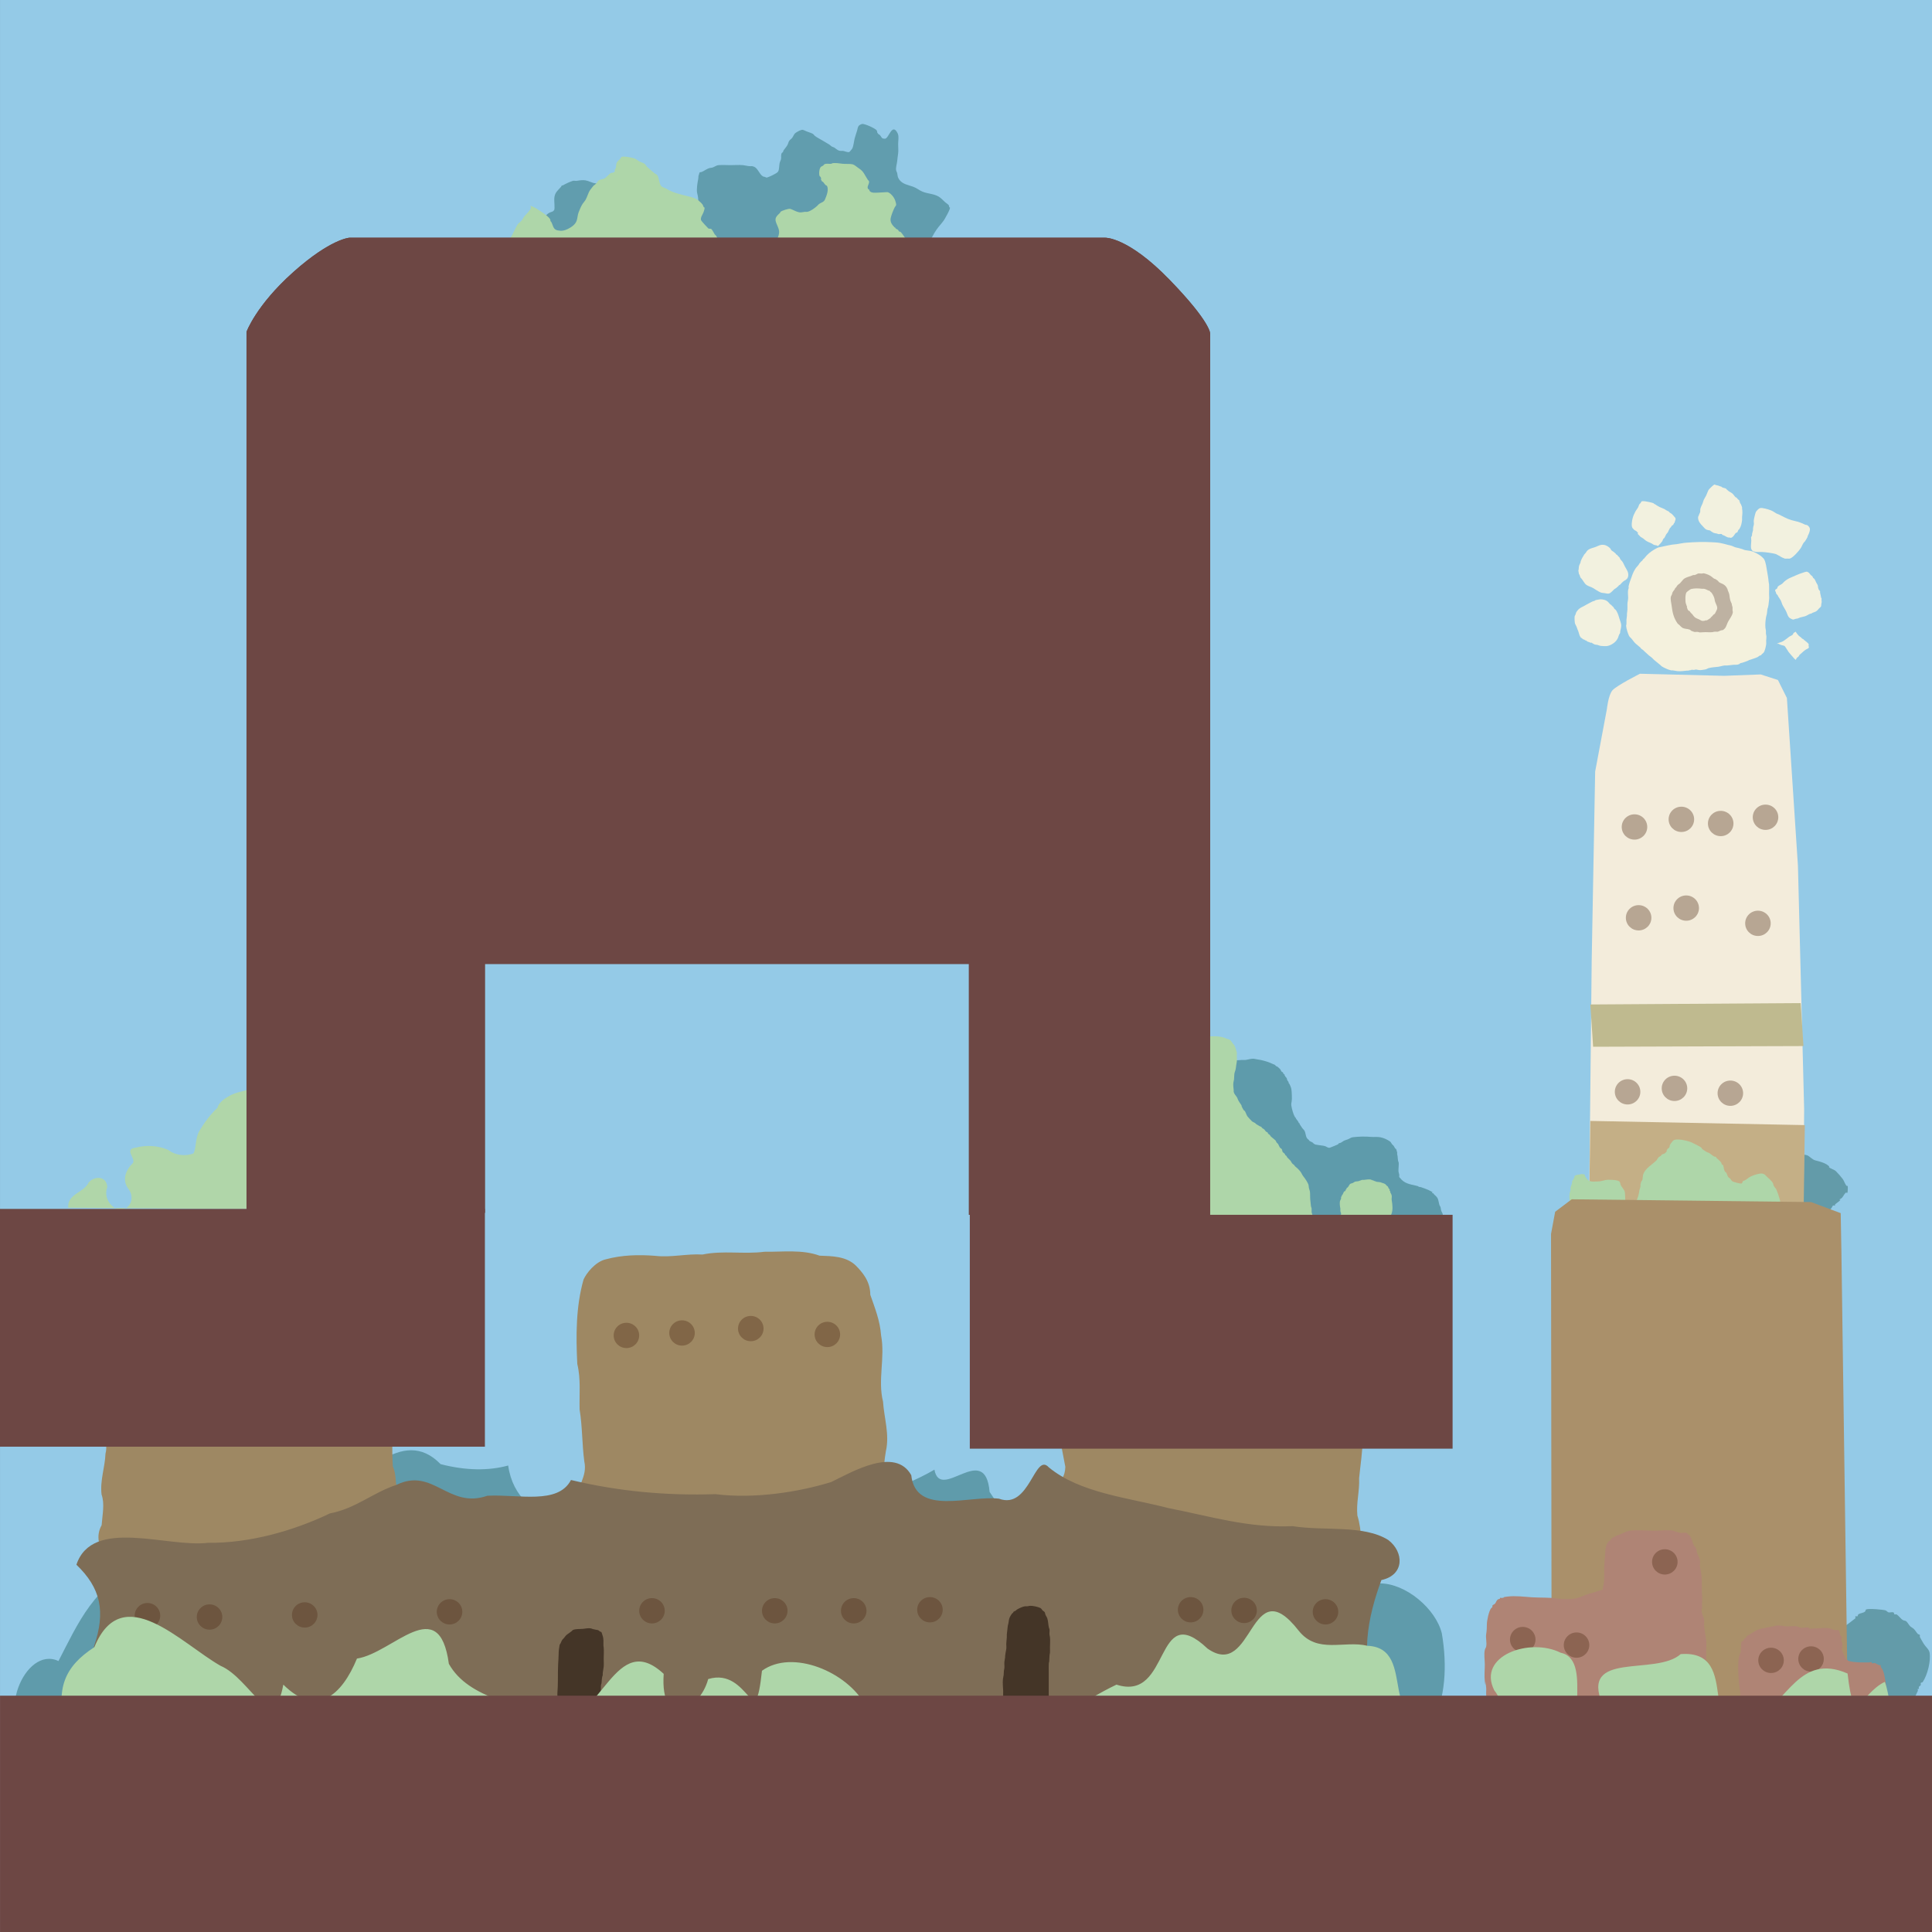 <?xml version="1.0" encoding="UTF-8" standalone="no"?>
<svg
   xmlns:dc="http://purl.org/dc/elements/1.1/"
   xmlns:cc="http://creativecommons.org/ns#"
   xmlns:rdf="http://www.w3.org/1999/02/22-rdf-syntax-ns#"
   xmlns:svg="http://www.w3.org/2000/svg"
   xmlns="http://www.w3.org/2000/svg"
   xmlns:sodipodi="http://sodipodi.sourceforge.net/DTD/sodipodi-0.dtd"
   xmlns:inkscape="http://www.inkscape.org/namespaces/inkscape"
   width="512"
   height="512"
   viewBox="0 0 135.467 135.467"
   version="1.1"
   id="svg8"
   sodipodi:docname="tileset.svg"
   inkscape:version="1.0 (4035a4fb49, 2020-05-01)"
   inkscape:export-filename="C:\Users\etgarcia\Desktop\tileset.png"
   inkscape:export-xdpi="300"
   inkscape:export-ydpi="300">
  <rect x="0" y="0" width="135.467" height="135.467" fill="#808080" stroke="none"/>
  <defs
     id="defs2">
    <clipPath
       clipPathUnits="userSpaceOnUse"
       id="clipPath849">
      <rect
         style="fill:#ffffff;stroke-width:0.265"
         id="rect851"
         width="381.756"
         height="447.524"
         x="-58.964"
         y="-84.667" />
    </clipPath>
  </defs>
  <sodipodi:namedview
     fit-margin-bottom="0"
     fit-margin-right="0"
     fit-margin-left="0"
     fit-margin-top="0"
     id="base"
     pagecolor="#ffffff"
     bordercolor="#666666"
     borderopacity="1.0"
     inkscape:pageopacity="0.0"
     inkscape:pageshadow="2"
     inkscape:zoom="2.8"
     inkscape:cx="298.88606"
     inkscape:cy="264.92474"
     inkscape:document-units="mm"
     inkscape:current-layer="layer2"
     inkscape:document-rotation="0"
     showgrid="false"
     inkscape:window-width="1274"
     inkscape:window-height="1198"
     inkscape:window-x="2635"
     inkscape:window-y="121"
     inkscape:window-maximized="0"
     units="px" />
  <g
     transform="translate(-38.138,-72.867)"
     inkscape:groupmode="layer"
     id="layer2"
     inkscape:label="Layer 2"
     style="display:inline;opacity:1">
    <rect
       style="fill:#94cae7;fill-opacity:1;stroke:none;stroke-width:5.782"
       id="rect1008"
       width="135.465"
       height="135.467"
       x="38.14"
       y="-208.333"
       transform="scale(1,-1)" />
    <path
       style="fill:#5e9bab;fill-opacity:1;stroke:none;stroke-width:0.272px;stroke-linecap:butt;stroke-linejoin:miter;stroke-opacity:1"
       d="m 139.299,159.146 c 0.078,-0.331 0.054,-0.645 0,-0.972 -0.009,-0.055 0.011,-0.116 0,-0.17 -0.017,-0.085 -0.066,-0.142 -0.097,-0.219 -0.037,-0.093 -0.029,-0.212 -0.073,-0.316 -0.011,-0.027 -0.038,-0.046 -0.048,-0.073 -0.055,-0.147 -0.066,-0.314 -0.121,-0.462 -0.053,-0.143 -0.169,-0.219 -0.266,-0.316 -0.021,-0.021 -0.026,-0.055 -0.048,-0.073 -0.02,-0.016 -0.055,-0.006 -0.073,-0.024 -0.136,-0.136 0.203,0.054 -0.048,-0.097 -0.121,-0.073 -0.279,-0.143 -0.411,-0.194 -0.112,-0.043 -0.224,-0.086 -0.339,-0.122 -0.047,-0.015 -0.099,-0.008 -0.145,-0.024 -0.028,-0.009 -0.048,-0.032 -0.073,-0.049 -0.032,-0.008 -0.064,-0.017 -0.097,-0.024 -0.482,-0.112 -0.863,-0.159 -1.161,-0.559 -0.014,-0.018 -0.04,-0.027 -0.048,-0.049 -0.014,-0.036 0.007,-0.132 0,-0.17 -0.013,-0.065 -0.032,-0.13 -0.048,-0.194 -0.031,-0.125 0.041,-0.598 0,-0.681 -0.076,-0.153 -0.04,-0.389 -0.097,-0.559 -0.012,-0.037 0.009,-0.084 0,-0.122 -0.009,-0.039 -0.065,-0.232 -0.073,-0.243 -0.01,-0.015 -0.036,-0.011 -0.048,-0.024 -0.049,-0.05 -0.082,-0.136 -0.121,-0.194 -0.03,-0.046 -0.087,-0.079 -0.121,-0.122 -0.048,-0.061 -0.078,-0.15 -0.145,-0.194 -0.211,-0.142 -0.429,-0.242 -0.677,-0.292 -0.204,-0.041 -0.421,-0.007 -0.629,-0.024 -0.437,-0.037 -0.87,-0.03 -1.306,0.024 -0.121,0.015 -0.227,0.104 -0.339,0.146 -0.107,0.04 -0.214,0.061 -0.314,0.122 -0.052,0.031 -0.127,0.095 -0.193,0.122 -0.047,0.019 -0.104,0.018 -0.145,0.049 -0.014,0.011 -0.011,0.036 -0.024,0.049 -0.025,0.025 -0.521,0.223 -0.58,0.243 -0.107,0.036 -0.23,-0.055 -0.314,-0.097 -0.044,-0.022 -0.171,-0.043 -0.218,-0.049 -0.165,-0.018 -0.319,-0.045 -0.484,-0.073 -0.175,-0.029 0.038,-0.011 -0.073,-0.049 -0.015,-0.005 -0.035,0.009 -0.048,0 -0.015,-0.01 -0.011,-0.036 -0.024,-0.049 -0.075,-0.076 -0.206,-0.107 -0.29,-0.17 -0.014,-0.011 -0.011,-0.036 -0.024,-0.049 -0.057,-0.057 -0.105,-0.078 -0.145,-0.146 -0.09,-0.15 -0.08,-0.36 -0.169,-0.51 -0.052,-0.088 -0.15,-0.157 -0.193,-0.243 -0.035,-0.071 -0.109,-0.147 -0.145,-0.219 -0.007,-0.015 0.009,-0.035 0,-0.049 -0.01,-0.015 -0.036,-0.011 -0.048,-0.024 -0.025,-0.026 -0.03,-0.066 -0.048,-0.097 -0.043,-0.072 -0.096,-0.129 -0.145,-0.194 -0.022,-0.029 -0.027,-0.068 -0.048,-0.097 -0.014,-0.018 -0.037,-0.029 -0.048,-0.049 -0.11,-0.194 -0.204,-0.551 -0.242,-0.778 -0.017,-0.103 5.4e-4,-0.221 0.024,-0.316 0.032,-0.128 0.003,-0.715 -0.024,-0.851 -0.025,-0.128 -0.099,-0.307 -0.169,-0.413 -0.004,-0.007 -0.022,0.007 -0.024,0 -0.007,-0.023 0.009,-0.05 0,-0.073 -0.022,-0.054 -0.075,-0.092 -0.097,-0.146 -0.019,-0.048 -0.013,-0.098 -0.048,-0.146 -0.024,-0.032 -0.044,-0.069 -0.073,-0.097 -0.006,-0.006 -0.021,0.007 -0.024,0 -0.007,-0.015 0.007,-0.034 0,-0.049 -0.01,-0.021 -0.036,-0.029 -0.048,-0.049 -0.06,-0.09 0.137,0.089 -0.024,-0.073 -0.013,-0.013 -0.038,-0.01 -0.048,-0.024 -0.015,-0.021 -0.011,-0.051 -0.024,-0.073 -0.065,-0.109 -0.025,-5.5e-4 -0.097,-0.073 -0.05,-0.05 -0.07,-0.143 -0.121,-0.194 -0.061,-0.061 -0.125,-0.118 -0.193,-0.17 -0.02,-0.015 -0.052,-0.009 -0.073,-0.024 -0.029,-0.021 -0.056,-0.07 -0.097,-0.097 -0.063,-0.043 -0.042,-0.009 -0.121,-0.049 -0.266,-0.134 -0.568,-0.227 -0.871,-0.292 -0.138,-0.03 -0.276,-0.039 -0.411,-0.073 -0.208,-0.052 -0.454,0.048 -0.653,0.073 -0.087,0.011 -0.178,-0.009 -0.266,0 -0.197,0.022 -0.38,0.024 -0.58,0.024 -0.736,0 -1.469,5.4e-4 -2.2,0.097 -0.703,0.093 -1.391,0.211 -2.055,0.462 -0.088,0.033 -0.185,0.049 -0.266,0.097 -0.201,0.119 -0.718,0.827 -0.774,0.899 -0.231,0.301 -0.381,0.503 -0.556,0.875 -0.217,0.46 -0.19,1.131 -0.218,1.604 -0.032,0.557 -0.068,1.119 -0.048,1.677 0.032,0.907 0.024,-0.274 0.024,0.632 0,1.984 -0.141,4.959 1.886,6.077 0.349,0.192 0.742,0.3 1.112,0.438 0.098,0.037 0.189,0.095 0.29,0.122 0.39,0.103 0.789,0.166 1.185,0.243 0.627,0.122 1.289,0.266 1.934,0.316 0.096,0.007 0.193,-0.002 0.29,0 1.421,0.029 0.433,0.024 1.402,0.024 1.032,0 2.064,-0.02 3.095,-0.073 0.403,-0.021 0.806,-0.098 1.209,-0.122 0.129,-0.007 0.258,0.004 0.387,0 0.989,-0.028 1.975,-0.134 2.95,-0.292 0.346,-0.056 0.695,-0.081 1.04,-0.146 0.662,-0.125 -0.206,0.038 0.508,-0.122 0.325,-0.072 0.516,-0.081 0.846,-0.17 0.518,-0.14 -0.231,-0.014 0.387,-0.122 0.232,-0.041 0.47,-0.052 0.701,-0.097 0.09,-0.018 0.177,-0.052 0.266,-0.073 0.225,-0.053 0.452,-0.089 0.677,-0.146 0.068,-0.017 0.151,-0.007 0.218,-0.024 0.01,-0.002 0.092,-0.044 0.097,-0.049 0.032,-0.032 -0.051,-0.023 0.024,-0.049 0.015,-0.005 0.033,0.005 0.048,0 0.075,-0.025 -0.008,-0.016 0.024,-0.049 0.004,-0.004 0.068,-0.02 0.073,-0.024 0.011,-0.011 0.016,-0.049 0,-0.049 -0.008,0 -0.008,0.024 0,0.024 0.011,0 0.014,-0.02 0.024,-0.024 0.031,-0.013 0.065,-0.016 0.097,-0.024 z"
       id="path940" />
    <path
       style="fill:#619dae;fill-opacity:1;stroke:none;stroke-width:0.272px;stroke-linecap:butt;stroke-linejoin:miter;stroke-opacity:1"
       d="m 73.615,92.08 c 0.17,-0.148 0.292,-0.327 0.445,-0.481 0.074,-0.075 0.249,-0.177 0.308,-0.275 0.119,-0.199 0.033,-0.409 0.103,-0.619 0.046,-0.14 0.202,-0.283 0.274,-0.413 0.073,-0.131 0.082,-0.335 0.171,-0.447 0.026,-0.032 0.074,-0.04 0.103,-0.069 0.134,-0.134 0.247,-0.382 0.308,-0.55 0.027,-0.075 -0.016,-0.162 0,-0.241 0.007,-0.033 0.092,-0.058 0.103,-0.069 0.029,-0.029 0.039,-0.074 0.068,-0.103 0.063,-0.063 0.16,-0.039 0.239,-0.103 0.116,-0.093 0.144,-0.248 0.239,-0.344 0.018,-0.018 0.053,-0.014 0.068,-0.034 0.103,-0.138 -0.044,-0.074 0.103,-0.172 0.042,-0.028 0.094,-0.04 0.137,-0.069 0.141,-0.095 0.215,-0.228 0.376,-0.309 0.138,-0.069 0.267,-0.055 0.342,-0.206 0.047,-0.094 -0.012,-0.64 0,-0.791 0.033,-0.427 0.223,-0.525 0.479,-0.825 0.017,-0.019 0.016,-0.051 0.034,-0.069 0.025,-0.026 0.071,-0.016 0.103,-0.034 0.207,-0.119 0.464,-0.236 0.684,-0.309 0.078,-0.026 0.194,0.013 0.274,0 0.191,-0.032 0.418,-0.068 0.616,-0.034 0.243,0.041 0.443,0.176 0.684,0.206 0.236,0.03 0.483,-0.034 0.718,0 0.156,0.022 0.235,0.263 0.342,0.344 0.144,0.109 0.353,0.142 0.513,0.206 0.011,0.004 -0.008,0.026 0,0.034 0.159,0.16 0.332,0.304 0.479,0.481 0.108,0.13 0.154,0.304 0.239,0.447 0.09,0.15 0.235,0.278 0.342,0.413 0.2,0.252 0.483,0.378 0.718,0.584 0.049,0.043 0.091,0.092 0.137,0.138 0.125,0.115 0.246,0.235 0.376,0.344 0.102,0.165 0.307,0.168 0.445,0.275 0.138,0.108 0.232,0.3 0.376,0.413 0.052,0.041 0.121,0.06 0.171,0.103 0.076,0.065 0.329,0.503 0.479,0.447 0.068,-0.026 0.113,-0.093 0.171,-0.138 0.058,-0.043 0.198,-0.123 0.239,-0.172 0.122,-0.144 0.072,-0.382 0.205,-0.516 0.096,-0.097 0.251,-0.091 0.342,-0.206 0.136,-0.17 0.271,-0.394 0.376,-0.584 0.03,-0.054 0.034,-0.121 0.068,-0.172 0.036,-0.054 0.096,-0.088 0.137,-0.138 0.054,-0.065 0.044,-0.172 0.068,-0.241 0.087,-0.246 0.241,-0.458 0.274,-0.722 0.028,-0.224 -0.016,-0.443 -0.068,-0.653 -0.061,-0.245 0.022,-0.728 0.068,-0.963 0.042,-0.209 -0.019,-0.158 0.068,-0.378 0.013,-0.034 0.009,-0.077 0.034,-0.103 0.033,-0.033 0.093,-0.017 0.137,-0.034 0.189,-0.076 0.35,-0.216 0.547,-0.275 0.066,-0.02 0.139,-0.014 0.205,-0.034 0.165,-0.05 0.263,-0.157 0.445,-0.172 0.269,-0.023 0.551,0 0.821,0 0.291,0 0.599,-0.027 0.889,0 0.138,0.013 0.272,0.057 0.41,0.069 0.238,0.02 0.149,-0.03 0.342,0.034 0.292,0.098 0.384,0.535 0.65,0.688 0.041,0.023 0.092,0.019 0.137,0.034 0.082,0.027 0.066,0.064 0.171,0.034 0.107,-0.031 0.676,-0.277 0.752,-0.413 0.083,-0.146 0.07,-0.421 0.103,-0.584 0.021,-0.106 0.088,-0.204 0.103,-0.309 0.019,-0.137 -0.02,-0.243 0.034,-0.378 0.018,-0.045 0.078,-0.061 0.103,-0.103 0.019,-0.031 0.014,-0.073 0.034,-0.103 0.084,-0.127 0.197,-0.24 0.274,-0.378 0.067,-0.121 0.058,-0.198 0.137,-0.309 0.056,-0.079 0.149,-0.127 0.205,-0.206 0.08,-0.112 0.116,-0.261 0.239,-0.344 0.108,-0.073 0.381,-0.242 0.513,-0.206 0.084,0.023 0.159,0.071 0.239,0.103 0.147,0.059 0.304,0.097 0.445,0.172 0.057,0.03 0.086,0.097 0.137,0.138 0.064,0.052 0.134,0.096 0.205,0.138 0.275,0.161 0.551,0.314 0.821,0.481 0.062,0.038 0.108,0.1 0.171,0.138 0.053,0.032 0.119,0.036 0.171,0.069 0.108,0.068 0.185,0.153 0.308,0.206 0.121,0.052 0.222,0.014 0.342,0.034 0.069,0.012 0.33,0.123 0.41,0.069 0.051,-0.034 0.205,-0.239 0.205,-0.241 0.099,-0.216 0.109,-0.492 0.171,-0.722 0.05,-0.186 0.118,-0.364 0.171,-0.55 0.027,-0.097 0.04,-0.225 0.103,-0.309 0.05,-0.067 0.158,-0.117 0.239,-0.138 0.165,-0.041 0.947,0.315 1.026,0.447 0.085,0.142 -0.031,0.084 0.103,0.241 0.037,0.043 0.1,0.06 0.137,0.103 0.125,0.147 0.085,0.241 0.342,0.241 0.268,0 0.497,-1.166 0.889,-0.378 0.102,0.204 0.034,0.537 0.034,0.756 0,0.211 0.026,0.444 0,0.653 -0.023,0.188 -0.051,0.362 -0.068,0.55 -0.02,0.216 -0.113,0.431 -0.068,0.653 0.012,0.061 0.055,0.112 0.068,0.172 0.044,0.199 0.013,0.26 0.137,0.447 0.225,0.339 0.644,0.389 0.992,0.516 0.235,0.086 0.418,0.249 0.65,0.344 0.363,0.149 0.788,0.144 1.128,0.344 0.181,0.106 0.321,0.28 0.479,0.413 0.052,0.044 0.208,0.143 0.239,0.206 0.014,0.029 0.014,0.118 0.034,0.138 0.008,0.008 0.026,-0.008 0.034,0 0.08,0.08 -0.399,0.878 -0.41,0.894 -0.158,0.231 -0.354,0.425 -0.513,0.653 -0.214,0.308 -0.493,0.812 -0.581,1.169 -0.182,0.733 -0.135,1.569 -0.616,2.2 -0.361,0.474 -1.056,0.695 -1.607,0.791 -0.452,0.078 -0.911,0.103 -1.368,0.138 -2.365,0.176 -4.683,-0.061 -7.044,-0.206 -1.976,-0.121 -1.96,-0.047 -4.411,-0.103 -1.511,-0.066 -1.499,-0.075 -2.941,-0.103 -1.767,-0.034 -3.533,-0.034 -5.3,-0.034 -0.956,0 -1.917,0.034 -2.872,0 -0.699,-0.025 -0.276,-0.05 -1.026,-0.069 -0.273,-0.007 -0.547,0 -0.821,0 -0.034,0 -0.391,0.027 -0.445,0 -0.087,-0.044 0.035,-0.041 -0.103,-0.069 -0.235,-0.047 0.031,0.061 -0.205,-0.034 -0.128,-0.051 -0.01,-0.022 -0.171,-0.103 -0.042,-0.021 -0.104,-0.001 -0.137,-0.034 -0.008,-0.008 0.011,-0.031 0,-0.034 -0.061,-0.021 -0.304,-0.024 -0.376,0 -0.127,0.042 0.042,0.034 -0.068,0.034"
       id="path1094" />
    <path
       style="fill:#aed6a9;fill-opacity:1;stroke:none;stroke-width:0.272px;stroke-linecap:butt;stroke-linejoin:miter;stroke-opacity:1"
       d="m 72.76,90.912 c 0.422,-0.285 0.762,-0.669 1.026,-1.1 0.207,-0.338 0.371,-0.678 0.547,-1.031 0.164,-0.329 0.167,-0.21 0.376,-0.447 0.082,-0.093 0.124,-0.216 0.205,-0.309 0.153,-0.176 0.341,-0.341 0.445,-0.55 0.028,-0.057 -0.04,-0.166 -0.034,-0.172 0.012,-0.012 0.185,0.059 0.205,0.069 0.208,0.105 0.154,0.075 0.513,0.309 0.174,0.114 0.582,0.38 0.684,0.584 0.01,0.021 -0.007,0.047 0,0.069 0.038,0.114 0.044,0.035 0.103,0.172 0.105,0.246 0.124,0.458 0.41,0.516 0.274,0.055 0.471,0.021 0.718,-0.103 0.245,-0.123 0.523,-0.305 0.616,-0.584 0.063,-0.19 0.063,-0.399 0.137,-0.584 0.08,-0.2 0.158,-0.403 0.274,-0.584 0.062,-0.096 0.147,-0.177 0.205,-0.275 0.133,-0.223 0.185,-0.512 0.342,-0.722 0.379,-0.508 0.188,-0.186 0.445,-0.481 0.048,-0.055 0.076,-0.131 0.137,-0.172 0.119,-0.08 0.283,-0.073 0.41,-0.138 0.13,-0.065 0.356,-0.348 0.445,-0.378 0.06,-0.02 0.231,-0.017 0.274,-0.103 0.017,-0.035 -0.014,-0.102 0,-0.138 0.015,-0.038 0.057,-0.063 0.068,-0.103 0.035,-0.123 0.018,-0.251 0.068,-0.378 0.041,-0.102 0.204,-0.216 0.274,-0.309 0.014,-0.019 0.034,-0.091 0.068,-0.103 0.197,-0.066 0.77,0.063 0.889,0.103 0.126,0.042 0.226,0.141 0.342,0.206 0.114,0.064 0.271,0.101 0.376,0.172 0.103,0.069 0.114,0.167 0.205,0.241 0.164,0.132 0.315,0.281 0.479,0.413 0.064,0.052 0.147,0.079 0.205,0.138 0.123,0.124 0.126,0.579 0.274,0.756 0.113,0.136 0.237,0.119 0.376,0.206 0.444,0.279 0.965,0.388 1.47,0.516 0.317,0.08 0.569,0.127 0.821,0.344 0.086,0.074 0.172,0.15 0.239,0.241 0.046,0.061 0.049,0.152 0.103,0.206 0.008,0.008 0.031,-0.011 0.034,0 0.028,0.085 -0.04,0.268 -0.068,0.344 -0.057,0.152 -0.23,0.371 -0.171,0.55 0.027,0.081 0.448,0.519 0.513,0.584 0.031,0.031 0.174,0.003 0.205,0.034 0.096,0.097 0.161,0.26 0.239,0.378 0.027,0.04 0.076,0.063 0.103,0.103 0.057,0.085 0.091,0.183 0.137,0.275 0.027,0.055 0.036,0.12 0.068,0.172 0.026,0.041 0.076,0.063 0.103,0.103 0.02,0.03 0.009,0.077 0.034,0.103 0.082,0.082 0.157,0.055 0.239,0.138 0.102,0.103 0.163,0.289 0.274,0.378 0.056,0.045 0.138,0.042 0.205,0.069 0.138,0.055 0.269,0.168 0.41,0.206 0.325,0.087 0.806,0.062 1.128,0 0.175,-0.034 0.651,-0.242 0.787,-0.378 0.064,-0.065 0.107,-0.176 0.171,-0.241 0.133,-0.134 0.018,0.008 0.103,-0.034 0.078,-0.039 0.148,-0.177 0.205,-0.206 0.02,-0.01 0.048,0.01 0.068,0 0.074,-0.037 0.152,-0.075 0.205,-0.138 0.137,-0.161 0.255,-0.443 0.274,-0.653 0.027,-0.293 -0.17,-0.545 -0.239,-0.825 -0.067,-0.27 0.15,-0.425 0.308,-0.584 0.018,-0.018 0.016,-0.051 0.034,-0.069 0.079,-0.079 0.58,-0.241 0.684,-0.206 0.22,0.074 0.38,0.188 0.616,0.241 0.123,0.027 0.298,-0.025 0.41,-0.034 0.057,-0.005 0.115,0.011 0.171,0 0.235,-0.047 0.51,-0.257 0.684,-0.413 0.048,-0.043 0.084,-0.1 0.137,-0.138 0.145,-0.102 0.332,-0.127 0.41,-0.309 0.106,-0.248 0.295,-0.697 0.137,-0.963 -0.013,-0.022 -0.048,-0.019 -0.068,-0.034 -0.086,-0.065 -0.135,-0.17 -0.205,-0.241 -0.018,-0.018 -0.054,-0.013 -0.068,-0.034 -0.171,-0.257 0.011,-0.08 -0.103,-0.309 -0.014,-0.029 -0.056,-0.039 -0.068,-0.069 -0.059,-0.149 -0.028,-0.544 0.103,-0.653 0.039,-0.033 0.094,-0.04 0.137,-0.069 0.04,-0.027 0.059,-0.081 0.103,-0.103 0.144,-0.073 0.327,-0.009 0.479,-0.034 0.025,-0.004 0.043,-0.029 0.068,-0.034 0.215,-0.043 0.51,0.01 0.718,0.034 0.196,0.023 0.512,-0.004 0.684,0.034 0.17,0.038 0.298,0.18 0.445,0.275 0.375,0.242 0.391,0.434 0.65,0.825 0.018,0.027 0.054,0.04 0.068,0.069 0.087,0.175 -0.201,0.417 -0.034,0.584 0.008,0.008 0.027,-0.009 0.034,0 0.031,0.041 0.032,0.101 0.068,0.138 0.133,0.133 0.347,0.103 0.513,0.103 0.115,0 0.712,-0.05 0.752,-0.034 0.224,0.085 0.439,0.361 0.513,0.584 0.011,0.033 0.083,0.25 0.068,0.309 -0.013,0.051 -0.084,0.135 -0.103,0.172 -0.11,0.222 -0.214,0.482 -0.274,0.722 -0.073,0.293 0.088,0.501 0.274,0.688 0.008,0.008 0.026,-0.008 0.034,0 0.018,0.018 0.016,0.051 0.034,0.069 0.039,0.039 0.132,0.064 0.171,0.103 0.029,0.029 0.036,0.077 0.068,0.103 0.028,0.023 0.074,0.012 0.103,0.034 0.109,0.088 0.577,0.773 0.616,0.928 0.008,0.033 -0.013,0.071 0,0.103 0.007,0.017 0.121,0.119 0.068,0.172 -0.101,0.102 -0.283,0.062 -0.445,0.103 -0.295,0.074 -0.601,0.144 -0.889,0.241 -0.074,0.025 -0.108,-0.005 -0.205,0.034 -0.249,0.1 -0.496,0.232 -0.752,0.309 -0.49,0.148 -1.065,0.267 -1.573,0.309 -0.08,0.007 -0.16,-0.009 -0.239,0 -0.115,0.014 -0.228,0.046 -0.342,0.069 -0.228,0.023 -0.456,0.048 -0.684,0.069 -0.132,0.012 -0.249,-0.034 -0.376,-0.034"
       id="path1096" />
    <path
       style="fill:#6d4744;fill-opacity:1;stroke:none;stroke-width:0.272px;stroke-linecap:butt;stroke-linejoin:miter;stroke-opacity:1"
       d="m 55.422,96.137 v 61.772 h 16.716 v -17.442 h 33.929 v 17.58 h 16.926 V 96.274 c 0,0 0.083,-0.765 -2.838,-3.781 -2.92,-3.016 -4.514,-2.957 -4.514,-2.957 H 62.638 c 0,0 -1.312,0.07 -3.933,2.407 -2.62,2.337 -3.283,4.194 -3.283,4.194 z"
       id="path856"
       sodipodi:nodetypes="cccccccczcczc" />
    <path
       id="path922"
       style="fill:#b0d6a9;fill-opacity:1;stroke:none;stroke-width:0.272px;stroke-linecap:butt;stroke-linejoin:miter;stroke-opacity:1"
       d="m 42.923,157.549 c -0.088,-0.97 1.119,-1.058 1.437,-1.777 0.442,-0.487 1.26,-0.432 1.299,0.333 -0.247,0.684 0.16,1.347 0.778,1.587 0.821,0.089 1.203,-0.846 0.695,-1.475 -0.456,-0.626 -0.179,-1.309 0.331,-1.808 0.187,-0.357 -0.663,-0.973 0.204,-1.074 0.736,-0.197 1.58,-0.145 2.278,0.168 0.488,0.387 1.246,0.457 1.767,0.231 0.191,-0.389 0.112,-1.063 0.41,-1.581 0.357,-0.585 0.771,-1.155 1.262,-1.606 0.082,-0.345 0.437,-0.612 0.739,-0.783 0.559,-0.358 1.25,-0.38 1.829,-0.636 0.58,-0.316 1.16,-0.668 1.794,-0.818 0.616,0.061 0.957,0.733 0.924,1.316 0.099,0.85 0.658,1.337 1.163,1.942 0.446,0.479 0.316,1.324 0.237,1.913 0.635,0.276 1.291,-0.036 1.815,-0.401 0.591,-0.443 1.388,0.258 1.234,0.919 -0.167,0.79 0.777,1.307 0.431,2.111 0.109,0.524 0.537,1.08 0.523,1.525 -0.037,0.089 -0.263,0.114 -0.325,0.069 z"
       sodipodi:nodetypes="ccccccccccccccccccccccc" />
    <path
       id="path924"
       style="fill:#b0d6a9;fill-opacity:1;stroke:none;stroke-width:0.272px;stroke-linecap:butt;stroke-linejoin:miter;stroke-opacity:1"
       d="m 65.1,157.618 c -0.29,0.167 -0.659,-0.077 -0.626,-0.411 0.037,-0.358 -0.13,-0.708 -0.091,-1.04 0.238,-0.23 0.531,-0.431 0.877,-0.44 0.431,-0.048 0.862,-0.005 1.291,0.016 0.373,-0.086 0.738,0.066 1.105,0.039 0.32,-0.192 0.236,-0.803 0.753,-0.712 0.504,-0.017 1.01,0.021 1.506,0.103 0.465,0.098 0.511,0.68 0.245,0.988 0.209,0.106 0.612,0.304 0.309,0.597 -0.395,0.084 -0.437,0.502 -0.138,0.747 0.26,0.179 0.037,0.391 -0.204,0.353 z"
       sodipodi:nodetypes="ccccccccccccc" />
    <path
       style="fill:#aed6a9;fill-opacity:1;stroke:none;stroke-width:0.272px;stroke-linecap:butt;stroke-linejoin:miter;stroke-opacity:1"
       d="m 108.614,159.17 c -0.016,-0.032 -0.038,-0.062 -0.048,-0.097 -0.013,-0.047 0.006,-0.098 0,-0.146 -0.025,-0.203 -0.068,-0.407 -0.097,-0.608 -0.018,-0.123 -0.057,-0.242 -0.073,-0.365 -0.004,-0.036 0.018,-0.173 0,-0.219 -0.011,-0.027 -0.04,-0.045 -0.048,-0.073 -0.021,-0.075 0.035,-0.198 0,-0.267 -0.049,-0.098 -0.042,-0.307 0,-0.413 0.055,-0.139 0.037,-0.015 0.073,-0.122 0.046,-0.138 0.096,-0.243 0.193,-0.34 0.028,-0.028 0.288,-0.207 0.314,-0.219 0.096,-0.041 0.217,-0.031 0.314,-0.073 0.027,-0.011 0.046,-0.037 0.073,-0.049 0.03,-0.013 0.196,-0.044 0.218,-0.049 0.094,-0.019 0.177,-0.043 0.266,-0.073 0.139,-0.046 0.716,0.033 0.822,0.073 0.027,0.01 0.045,0.041 0.073,0.049 0.031,0.009 0.065,-0.005 0.097,0 0.104,0.017 0.248,0.152 0.314,0.219 0.025,0.026 0.027,0.068 0.048,0.097 0.25,0.352 -0.089,-0.124 0.145,0.17 0.043,0.054 0.093,0.515 0.073,0.608 -0.026,0.117 -0.098,0.231 -0.145,0.34 -0.076,0.178 -0.126,0.414 -0.145,0.608 -0.041,0.408 0.045,0.612 0.29,0.899 0.019,0.022 0.023,0.058 0.048,0.073 0.021,0.013 0.049,-0.004 0.073,0 0.05,0.008 0.095,0.042 0.145,0.049 0.231,0.029 0.462,-8.1e-4 0.677,-0.073 0.121,-0.041 0.233,-0.166 0.339,-0.219 0.014,-0.007 0.033,0.006 0.048,0 0.05,-0.02 0.1,-0.044 0.145,-0.073 0.045,-0.029 0.283,-0.227 0.339,-0.292 0.031,-0.036 0.042,-0.086 0.073,-0.122 0.026,-0.03 0.071,-0.042 0.097,-0.073 0.016,-0.02 0.009,-0.052 0.024,-0.073 0.011,-0.015 0.036,-0.011 0.048,-0.024 0.038,-0.038 0.196,-0.199 0.218,-0.243 0.032,-0.065 0.034,-0.184 0.048,-0.243 0.003,-0.011 0.022,-0.013 0.024,-0.024 0.027,-0.164 -0.064,-0.418 -0.097,-0.583 -0.015,-0.077 -0.025,-0.448 0,-0.535 0.025,-0.086 0.084,-0.328 0.145,-0.389 0.02,-0.02 0.207,-0.046 0.218,-0.049 0.091,-0.023 0.072,-0.031 0.169,-0.073 0.146,-0.063 0.296,-0.049 0.459,-0.049 0.209,0 0.343,-0.027 0.532,0.049 0.03,0.012 0.036,-0.024 0.073,0 0.015,0.01 0.011,0.036 0.024,0.049 0.06,0.06 0.064,0.035 0.121,0.073 0.037,0.025 0.019,0.034 0.048,0.073 0.024,0.032 0.074,0.039 0.097,0.073 0.009,0.013 -0.009,0.035 0,0.049 0.01,0.015 0.037,0.01 0.048,0.024 0.048,0.06 0.079,0.147 0.097,0.219 0.035,0.141 -0.031,0.264 -0.073,0.389 -0.07,0.21 -0.092,0.442 -0.145,0.656 -0.028,0.114 -0.056,0.202 -0.073,0.316 -0.026,0.184 -0.076,0.469 0.097,0.608 0.159,0.128 0.779,0.529 0.991,0.316 0.014,-0.014 0.165,-0.209 0.169,-0.219 0.018,-0.037 0.011,-0.082 0.024,-0.122 0.045,-0.134 0.063,-0.066 0.097,-0.219 0.017,-0.075 0.017,-0.629 0,-0.705 -0.016,-0.071 -0.053,-0.136 -0.097,-0.194 -0.005,-0.006 -0.021,0.007 -0.024,0 -0.015,-0.038 -0.011,-0.082 -0.024,-0.122 -0.028,-0.083 -0.075,-0.156 -0.097,-0.243 -0.013,-0.053 0.007,-0.116 0,-0.17 -0.032,-0.228 0.011,-0.431 0.048,-0.656 0.01,-0.063 -0.01,-0.131 0,-0.194 0.038,-0.23 -0.002,-0.48 0.073,-0.705 0.005,-0.016 0.111,-0.161 0.121,-0.17 0.013,-0.013 0.038,-0.01 0.048,-0.024 0.015,-0.021 0.009,-0.052 0.024,-0.073 0.088,-0.123 0.386,-0.333 0.508,-0.438 0.043,-0.037 0.07,-0.096 0.121,-0.122 0.014,-0.007 0.033,0.005 0.048,0 0.094,-0.032 0.239,-0.107 0.314,-0.17 0.036,-0.054 0.048,-0.082 0.097,-0.122 0.107,-0.086 0.254,-0.109 0.363,-0.194 0.059,-0.046 0.117,-0.093 0.169,-0.146 0.013,-0.013 0.009,-0.039 0.024,-0.049 0.036,-0.024 0.084,-0.025 0.121,-0.049 0.116,-0.073 0.208,-0.179 0.314,-0.267 0.059,-0.049 0.136,-0.072 0.193,-0.122 0.059,-0.051 0.092,-0.141 0.145,-0.194 0.14,-0.141 0.372,-0.212 0.459,-0.389 0.053,-0.106 -0.119,-0.206 -0.169,-0.267 -0.157,-0.19 -0.313,-0.406 -0.363,-0.656 -0.012,-0.062 0.01,-0.132 0,-0.194 -0.021,-0.129 -0.065,-0.228 -0.048,-0.365 0.007,-0.059 0.03,-0.162 0.048,-0.219 0.004,-0.011 0.022,-0.013 0.024,-0.024 0.006,-0.032 -0.006,-0.065 0,-0.097 0.029,-0.158 0.084,-0.311 0.121,-0.462 0.021,-0.084 0,-0.206 0,-0.292 0,-0.173 0.019,-0.35 0.073,-0.51 0.014,-0.042 -0.02,-0.106 0,-0.146 0.032,-0.065 0.089,-0.105 0.121,-0.17 0.019,-0.038 0.072,-0.243 0.121,-0.292 0.013,-0.013 0.039,-0.009 0.048,-0.024 0.043,-0.071 0.048,-0.169 0.097,-0.243 0.027,-0.041 0.072,-0.08 0.097,-0.122 0.026,-0.044 0.022,-0.102 0.048,-0.146 0.059,-0.099 0.152,-0.193 0.218,-0.292 0.018,-0.028 0.006,-0.069 0.024,-0.097 0.022,-0.033 0.217,-0.172 0.242,-0.194 0.095,-0.083 0.139,-0.173 0.218,-0.267 0.012,-0.014 0.038,-0.009 0.048,-0.024 0.009,-0.013 -0.009,-0.035 0,-0.049 0.01,-0.015 0.036,-0.011 0.048,-0.024 0.131,-0.131 0.054,-0.394 0.073,-0.559 0.008,-0.057 0.016,-0.113 0.024,-0.17 0.008,-0.008 0.019,-0.014 0.024,-0.024 0.024,-0.048 -0.013,-0.143 0,-0.194 0.007,-0.027 0.145,-0.267 0.169,-0.316 0.066,-0.132 0.193,-0.218 0.266,-0.34 0.049,-0.082 -5.4e-4,-0.056 0.048,-0.122 0.032,-0.043 0.464,-0.36 0.484,-0.365 0.148,-0.037 0.308,-0.059 0.459,-0.097 0.141,-0.035 0.315,0.016 0.459,0 0.412,-0.046 0.881,-0.061 1.282,0.073 0.057,0.019 0.112,0.054 0.169,0.073 0.075,0.025 0.106,0.017 0.169,0.049 0.131,0.066 0.154,0.15 0.242,0.267 0.047,0.063 0.115,0.118 0.145,0.194 0.047,0.117 0.117,0.312 0.145,0.438 0.016,0.073 0,0.168 0,0.243 0,0.129 0.021,0.284 0,0.413 -0.027,0.164 -0.054,0.321 -0.073,0.486 -0.014,0.124 -0.082,0.243 -0.097,0.365 -0.017,0.132 -0.012,0.254 -0.024,0.389 -0.007,0.079 -0.04,0.163 -0.048,0.243 -0.017,0.168 0.004,0.348 0.024,0.51 0.005,0.04 -0.008,0.082 0,0.122 0.028,0.142 0.142,0.251 0.218,0.365 0.051,0.077 0.055,0.135 0.097,0.219 0.047,0.094 0.111,0.18 0.169,0.267 0.182,0.275 -0.033,-0.042 0.121,0.267 0.034,0.068 0.073,0.135 0.121,0.194 0.011,0.014 0.038,0.01 0.048,0.024 0.069,0.093 0.116,0.285 0.193,0.389 0.051,0.068 0.268,0.299 0.314,0.34 0.06,0.054 0.153,0.078 0.218,0.122 0.029,0.019 0.044,0.054 0.073,0.073 0.093,0.062 0.192,0.115 0.29,0.17 0.022,0.013 0.053,0.008 0.073,0.024 0.023,0.018 0.028,0.052 0.048,0.073 0.041,0.041 0.101,0.059 0.145,0.097 0.056,0.049 0.088,0.122 0.145,0.17 0.028,0.023 0.071,0.023 0.097,0.049 0.025,0.026 0.025,0.069 0.048,0.097 0.019,0.022 0.052,0.028 0.073,0.049 0.284,0.286 -0.118,-0.068 0.145,0.17 0.081,0.074 0.21,0.162 0.29,0.243 0.04,0.041 0.059,0.125 0.097,0.17 0.029,0.035 0.076,0.056 0.097,0.097 0.045,0.091 0.079,0.188 0.145,0.267 0.019,0.022 0.052,0.028 0.073,0.049 0.092,0.092 0.013,0.047 0.073,0.146 -0.007,0.125 0.118,0.142 0.169,0.219 0.02,0.03 0.025,0.069 0.048,0.097 0.019,0.022 0.054,0.026 0.073,0.049 0.023,0.028 0.026,0.069 0.048,0.097 0.018,0.024 0.189,0.185 0.218,0.219 0.057,0.066 0.087,0.153 0.145,0.219 0.034,0.039 0.084,0.06 0.121,0.097 0.029,0.029 0.044,0.069 0.073,0.097 0.061,0.061 0.133,0.109 0.193,0.17 0.069,0.069 0.135,0.141 0.193,0.219 0.072,0.097 0.114,0.221 0.193,0.316 0.112,0.136 0.322,0.443 0.363,0.608 0.016,0.063 0.013,0.13 0.024,0.194 0.016,0.09 0.061,0.176 0.073,0.267 0.023,0.184 0.006,0.374 0.024,0.559 0.015,0.154 0.029,0.309 0.048,0.462 0.007,0.059 0.044,0.111 0.048,0.17 0.006,0.089 -0.01,0.179 0,0.267 0.006,0.051 0.039,0.095 0.048,0.146 0.007,0.04 -0.004,0.081 0,0.122 0.007,0.066 0.044,0.128 0.048,0.194 0.007,0.11 -0.027,0.285 0.024,0.389 0.042,0.085 -0.148,0.215 -0.218,0.243 -0.185,0.074 -0.388,0.079 -0.58,0.122 -0.096,0.022 -0.172,0.101 -0.266,0.122 -0.455,0.1 -0.282,0.028 -0.605,0.049 -0.177,0.011 -0.253,0.041 -0.435,0.073 -0.298,0.052 -0.454,0.067 -0.774,0.097 -1.16,0.111 0.102,-0.02 -1.644,0.097 -0.519,0.035 -1.028,0.172 -1.548,0.219 -0.781,0.07 -1.564,0.085 -2.345,0.146 -0.479,0.037 -0.947,0.136 -1.427,0.17 -0.523,0.037 -1.048,0.024 -1.572,0.024 -0.838,0 -1.677,0 -2.515,0 -0.837,0 -1.679,0.013 -2.515,-0.049 -0.219,-0.016 -0.435,-0.068 -0.653,-0.097 -0.457,-0.061 -0.916,-0.11 -1.354,-0.267 -0.065,-0.023 -0.129,-0.049 -0.193,-0.073 -0.169,-0.049 -0.341,-0.09 -0.508,-0.146 -0.099,-0.033 -0.167,-0.088 -0.266,-0.122 -0.11,-0.037 -0.226,-0.047 -0.339,-0.073 -0.205,-0.048 -0.394,-0.097 -0.605,-0.097 -0.111,0 -0.282,-0.035 -0.387,0 -0.153,0.051 -0.227,0.021 -0.339,0.049 -0.011,0.003 -0.014,0.019 -0.024,0.024 -0.035,0.018 -0.167,0.023 -0.218,0.049 -0.007,0.004 0.006,0.019 0,0.024 -0.011,0.011 -0.065,0 -0.048,0 0.016,0 0.065,0 0.048,0 -0.024,0 -0.05,-0.007 -0.073,0 -0.007,0.002 0.006,0.018 0,0.024 -0.021,0.021 -0.168,0 -0.193,0 -0.024,0 -0.073,0.024 -0.073,0 0,-0.011 0.019,-0.014 0.024,-0.024 0.022,-0.044 0.015,-0.098 0.024,-0.146 z"
       id="path936" />
    <path
       style="fill:#aed6a9;fill-opacity:1;stroke:none;stroke-width:0.272px;stroke-linecap:butt;stroke-linejoin:miter;stroke-opacity:1"
       d="m 132.65,158.538 c -0.178,-0.062 -0.326,-0.162 -0.435,-0.316 -0.021,-0.029 -0.038,-0.062 -0.048,-0.097 -0.017,-0.059 0.012,-0.134 0,-0.194 -0.038,-0.189 -0.018,0.077 -0.048,-0.194 -0.005,-0.048 0.012,-0.099 0,-0.146 -0.032,-0.127 -0.056,-0.381 -0.024,-0.51 0.014,-0.056 0.06,-0.107 0.073,-0.17 0.023,-0.114 -0.032,-0.034 0.024,-0.146 0.008,-0.016 0.011,-0.036 0.024,-0.049 0.006,-0.006 0.022,0.007 0.024,0 0.007,-0.023 -0.011,-0.051 0,-0.073 0.008,-0.016 0.038,-0.009 0.048,-0.024 0.003,-0.005 0.04,-0.126 0.073,-0.17 0.13,-0.175 -0.027,0.051 0.097,-0.073 0.094,-0.095 -0.005,-0.013 0.024,-0.073 0.015,-0.029 0.058,-0.044 0.073,-0.073 0.007,-0.015 -0.005,-0.033 0,-0.049 0.009,-0.028 0.058,-0.034 0.073,-0.049 0.068,-0.068 0.112,-0.186 0.169,-0.243 0.028,-0.029 0.161,-0.061 0.193,-0.073 0.061,-0.023 0.108,-0.076 0.169,-0.097 0.054,-0.018 0.139,-0.015 0.193,-0.024 0.098,-0.017 0.195,-0.073 0.29,-0.097 0.039,-0.01 0.081,0.004 0.121,0 0.152,-0.017 0.353,-0.056 0.508,-0.024 0.011,0.002 0.013,0.021 0.024,0.024 0.015,0.005 0.034,-0.007 0.048,0 0.007,0.004 -0.006,0.019 0,0.024 0.011,0.011 0.033,-0.005 0.048,0 0.056,0.019 0.112,0.059 0.169,0.073 0.016,0.004 0.034,-0.007 0.048,0 0.007,0.004 -0.007,0.021 0,0.024 0.036,0.018 0.301,0.03 0.339,0.049 0.098,0.049 0.221,0.059 0.314,0.122 0.053,0.035 0.121,0.134 0.145,0.146 0.007,0.004 0.018,-0.006 0.024,0 0.025,0.025 0.06,0.11 0.073,0.146 0.026,0.078 0.057,0.016 0.073,0.097 0.005,0.024 -0.006,0.049 0,0.073 0.005,0.022 0.041,0.027 0.048,0.049 0.007,0.023 -0.011,0.051 0,0.073 0.032,0.064 0.082,0.145 0.097,0.219 0.02,0.101 -0.017,0.214 0,0.316 0.052,0.315 0.101,0.683 -0.024,0.997 -0.031,0.078 -0.09,0.141 -0.121,0.219 -0.009,0.022 0.005,0.049 0,0.073 -0.019,0.095 -0.093,0.186 -0.169,0.243 -0.089,0.067 -0.339,0.249 -0.435,0.292 -0.159,0.071 -0.352,0.118 -0.508,0.17 -0.101,0.034 -0.74,-0.075 -0.895,-0.097 -0.112,-0.016 -0.228,-0.021 -0.339,-0.049 -0.049,-0.013 -0.095,-0.04 -0.145,-0.049 -0.093,-0.016 -0.067,0.027 -0.169,-0.024 -0.02,-0.01 -0.027,-0.04 -0.048,-0.049 -0.06,-0.024 -0.191,0.003 -0.242,-0.049 -0.035,-0.035 0.012,-0.098 0.024,-0.146 z"
       id="path938" />
    <path
       id="path869"
       style="fill:#5f9bab;fill-opacity:1;stroke:none;stroke-width:0.272px;stroke-linecap:butt;stroke-linejoin:miter;stroke-opacity:1"
       d="m 40.401,194.78 c -2.665,-1.193 -0.559,-6.567 1.838,-5.445 1.315,-2.537 2.643,-5.636 5.676,-6.397 4.804,-0.124 8.391,-3.837 12.895,-4.979 2.65,-1.238 5.496,-5.225 8.221,-2.431 1.746,0.453 3.361,0.478 4.739,0.097 0.636,4.468 6.152,4.563 10.139,5.192 3.807,0.599 7.692,-0.058 10.946,-2.08 3.084,-0.493 6.394,-1.407 8.802,-2.82 0.423,2.298 3.559,-2.054 3.869,1.556 2.624,4.141 7.663,5.639 12.38,5.348 5.011,-0.647 10.158,-0.05 14.992,1.07 1.821,0.001 3.917,1.787 4.337,3.502 0.783,4.539 -0.56,9.256 -6.029,8.745 -6.077,1.118 -12.365,0.734 -18.538,0.881 -12.035,-0.1 -24.069,-0.093 -36.098,0.319 -8.562,0.051 -17.142,0.19 -25.692,-0.029 l -0.58,0.389" />
    <path
       id="path952"
       style="fill:#9e8863;fill-opacity:1;stroke:none;stroke-width:0.272px;stroke-linecap:butt;stroke-linejoin:miter;stroke-opacity:1"
       d="m 45.539,182.007 c -0.462,-0.656 -0.705,-1.43 -0.274,-2.2 0.054,-0.764 0.226,-1.489 -0.005,-2.147 -0.12,-0.984 0.238,-1.9 0.275,-2.866 0.246,-0.895 -0.445,-1.616 0.059,-2.404 0.809,-0.495 1.845,-0.4 2.76,-0.529 2.269,-0.168 4.55,-0.151 6.809,-0.434 0.45,-0.013 1.437,-0.011 0.472,-9.4e-4 0.156,0.06 1.434,0.06 1.994,0.075 1.108,0.023 2.2,-0.268 3.31,-0.152 1.022,0.002 2.047,0.005 3.066,0.002 0.759,-0.244 1.894,-0.206 1.641,0.825 0.015,1.171 -0.035,2.347 0.036,3.515 0.281,0.589 0.126,1.235 0.373,1.712 0.575,0.527 0.776,1.809 -0.067,2.268 -0.523,0.97 -1.684,1.305 -2.654,1.649 -0.789,0.158 -1.496,0.581 -2.3,0.663 -1.55,0.258 -3.113,0.504 -4.69,0.438 -1.322,0.06 -2.647,0.093 -3.968,0.096 -1.107,-0.373 -2.235,0.178 -3.36,0.037 -0.974,-0.065 -2.164,0.363 -2.989,-0.098 -0.391,-0.09 -0.547,0.018 -0.489,-0.447 z" />
    <path
       sodipodi:nodetypes="sccccccccccccccccccss"
       id="path956"
       style="fill:#9e8863;fill-opacity:1;stroke:none;stroke-width:0.272px;stroke-linecap:butt;stroke-linejoin:miter;stroke-opacity:1"
       d="m 108.187,180.013 c 0.923,-0.2 1.807,-0.639 2.428,-1.367 0.827,-0.285 0.737,-1.18 1.498,-1.547 0.382,-0.322 0.705,-0.682 0.723,-1.378 -0.152,-0.91 -0.418,-1.758 -0.338,-2.736 -0.262,-1.179 1.495,-0.387 2.186,-0.602 1.536,-0.079 3.072,-0.102 4.609,-0.069 2.212,0.02 4.429,-0.043 6.638,0.04 1.698,0.137 3.448,-0.126 5.099,0.402 0.869,0.128 3.131,-0.419 2.652,1.029 -0.009,0.923 -0.157,1.818 -0.247,2.733 0.042,0.912 -0.211,1.718 -0.121,2.616 0.337,1.078 0.294,2.31 0.184,3.385 -0.682,0.965 -2.039,0.739 -2.947,1.344 -1.088,0.057 -2.16,0.443 -3.265,0.271 -2.429,-0.21 -4.913,0.111 -7.291,-0.557 -0.964,-0.306 -1.975,-0.229 -2.949,-0.476 -1.653,-0.32 -3.295,-0.712 -4.915,-1.157 -0.69,-0.681 -1.539,-1.211 -2.508,-1.38 -0.476,-0.181 -0.909,-0.481 -1.436,-0.55 z" />
    <path
       style="fill:none;stroke:none;stroke-width:0.272px;stroke-linecap:butt;stroke-linejoin:miter;stroke-opacity:1"
       d="m 40.304,194.294 c -0.009,-0.352 -0.263,-0.432 -0.387,-0.681 -0.087,-0.077 0.043,-0.205 0,-0.292 -0.221,-0.445 0.04,0.413 -0.193,-0.292 -0.048,-0.146 0.048,-0.34 0,-0.486 -0.06,-0.182 -0.343,-1.308 -0.193,-1.458 0.051,-0.051 0.153,-0.037 0.193,-0.097 0.036,-0.054 -0.02,-0.133 0,-0.194 0.046,-0.138 0.119,-0.265 0.193,-0.389 0.091,-0.152 0.418,-0.529 0.58,-0.583 0.23,-0.077 0.176,0.115 0.387,-0.097 0.023,-0.023 -0.023,-0.074 0,-0.097 0.149,-0.15 1.792,0.143 1.934,0 0.186,-0.187 -0.087,-1.003 0,-1.264 0.118,-0.355 0.212,-0.775 0.29,-1.167 0.019,-0.095 -0.043,-0.205 0,-0.292 0.032,-0.065 0.161,-0.032 0.193,-0.097 0.043,-0.087 -0.023,-0.197 0,-0.292 0.112,-0.45 0.596,-0.895 0.87,-1.264 0.061,-0.082 0.012,-0.235 0.097,-0.292 0.085,-0.057 0.199,-0.051 0.29,-0.097 0.19,-0.096 0.339,-0.438 0.484,-0.583 0.584,-0.587 0.161,-0.092 0.677,-0.389 0.166,-0.096 0.392,-0.392 0.58,-0.486 0.261,-0.131 0.748,-0.265 0.967,-0.486 0.051,-0.051 0.035,-0.157 0.097,-0.194 0.114,-0.069 0.271,-0.031 0.387,-0.097 0.119,-0.068 0.176,-0.215 0.29,-0.292 0.426,-0.286 1.07,-0.297 1.451,-0.681 0.191,-0.192 0.412,-0.547 0.677,-0.681 0.091,-0.046 0.209,-0.036 0.29,-0.097 0.058,-0.043 0.039,-0.151 0.097,-0.194 0.314,-0.237 0.874,-0.295 1.161,-0.583 0.023,-0.023 -0.023,-0.074 0,-0.097 0.072,-0.072 0.199,-0.051 0.29,-0.097 0.699,-0.351 1.463,-0.389 2.225,-0.389 0.319,0 0.746,0.064 1.064,0 0.935,-0.188 1.942,-0.171 2.902,-0.292 0.406,-0.051 0.782,-0.197 1.161,-0.292 0.094,-0.024 0.222,0.069 0.29,0 0.2,-0.201 -0.306,0.008 0.097,-0.194 0.163,-0.082 0.211,-0.038 0.387,-0.097 0.307,-0.103 0.51,-0.354 0.774,-0.486 0.058,-0.029 0.148,0.046 0.193,0 0.048,-0.049 0.048,-0.146 0.097,-0.194 0.118,-0.118 0.366,-0.173 0.484,-0.292 0.023,-0.023 -0.023,-0.074 0,-0.097 0.094,-0.094 0.273,-0.029 0.387,-0.097 0.244,-0.246 0.112,-0.153 0.387,-0.292 0.463,-0.233 1.03,-0.363 1.451,-0.681 0.069,-0.052 0.475,-0.283 0.484,-0.292 0.023,-0.023 0,-0.065 0,-0.097 0.064,-0.065 0.112,-0.153 0.193,-0.194 0.838,-0.421 -0.504,0.5 0.387,-0.097 0.234,-0.157 0.432,-0.46 0.677,-0.583 0.103,-0.052 0.301,-0.011 0.387,-0.097 0.054,-0.054 0.156,-0.224 0.29,-0.292 0.117,-0.059 0.301,-0.011 0.387,-0.097 0.023,-0.023 -0.029,-0.083 0,-0.097 0.058,-0.029 0.129,0 0.193,0 0.34,0 1.04,-0.105 1.354,0 0.138,0.046 0.139,0.14 0.193,0.194 0.072,0.073 0.636,0.056 0.774,0.194 0.023,0.023 -0.029,0.083 0,0.097 0.143,0.072 0.421,0.057 0.58,0.097 0.258,0.065 0.264,0.279 0.484,0.389 0.091,0.046 0.315,0.025 0.387,0.097 0.023,0.023 -0.023,0.074 0,0.097 0.046,0.046 0.136,-0.029 0.193,0 0.403,0.202 -0.103,-0.007 0.097,0.194 0.108,0.109 0.534,-0.072 0.677,0 0.082,0.041 0.112,0.153 0.193,0.194 0.074,0.037 0.837,-0.567 1.064,-0.681 0.282,-0.142 1.369,0.015 1.548,0.194 0.062,0.063 0.235,0.473 0.29,0.583 0.029,0.058 -0.046,0.149 0,0.194 0.051,0.051 0.142,0.046 0.193,0.097 0.101,0.102 0.12,0.412 0.193,0.486 0.046,0.046 0.136,-0.029 0.193,0 0.168,0.085 0.351,0.158 0.484,0.292 0.245,0.246 0.503,0.7 0.774,0.972 0.082,0.083 0.208,0.112 0.29,0.194 0.051,0.051 0.039,0.151 0.097,0.194 0.082,0.061 0.209,0.036 0.29,0.097 0.223,0.168 0.496,0.733 0.774,0.972 0.996,0.859 2.231,1.189 3.482,1.458 0.804,0.173 1.598,0.423 2.418,0.486 0.661,0.051 1.282,-0.047 1.934,-0.097 0.45,-0.035 0.904,0.03 1.354,0 0.812,-0.054 1.633,-0.276 2.418,-0.389 0.512,-0.074 0.955,-0.403 1.451,-0.486 0.307,-0.051 0.446,-0.137 0.677,-0.194 0.094,-0.024 0.198,0.031 0.29,0 0.11,-0.037 0.181,-0.153 0.29,-0.194 0.37,-0.139 0.787,-0.141 1.161,-0.292 0.185,-0.074 0.386,-0.253 0.58,-0.292 0.255,-0.051 0.522,-0.034 0.774,-0.097 0.383,-0.096 0.556,-0.426 0.87,-0.583 0.288,-0.145 0.432,-0.015 0.677,-0.097 0.157,-0.053 0.346,-0.257 0.484,-0.292 0.125,-0.032 0.272,0.058 0.387,0 0.296,-0.149 0.525,-0.125 0.87,-0.194 0.089,-0.018 0.112,-0.153 0.193,-0.194 0.272,-0.137 0.684,-0.1 0.967,-0.194 0.107,-0.036 0.395,-0.49 0.58,-0.583 0.182,-0.092 1.228,-0.262 1.257,-0.292 0.023,-0.023 -0.029,-0.083 0,-0.097 0.058,-0.029 0.136,0.029 0.193,0 0.029,-0.015 -0.023,-0.074 0,-0.097 0.046,-0.046 0.132,0.021 0.193,0 0.229,-0.077 0.59,-0.363 0.774,-0.486 0.101,-0.068 0.398,-0.108 0.484,-0.194 0.023,-0.023 -0.023,-0.074 0,-0.097 0.023,-0.023 0.074,0.023 0.097,0 0.161,-0.162 0.277,-0.375 0.387,-0.486 0.018,-0.018 0.272,-0.079 0.29,-0.097 0.023,-0.023 -0.023,-0.074 0,-0.097 0.12,-0.121 0.113,0.737 0.193,0.778 0.157,0.079 0.743,0.194 0.871,0.194 0.323,0 0.847,-0.074 1.064,-0.292 0.021,-0.021 0.078,-0.185 0.097,-0.194 0.133,-0.067 0.344,-0.027 0.484,-0.097 0.284,-0.143 0.323,-0.292 0.677,-0.292 0.1,0 0.396,-0.058 0.484,0 0.215,0.144 0.841,0.718 0.967,0.972 0.014,0.029 -0.023,0.074 0,0.097 0.051,0.051 0.142,0.046 0.193,0.097 0.072,0.073 0.051,0.297 0.097,0.389 0.124,0.248 0.392,0.403 0.484,0.681 0.157,0.473 -0.133,1.094 0.097,1.556 0.05,0.1 0.435,0.328 0.484,0.389 0.045,0.057 0.039,0.151 0.097,0.194 0.356,0.269 1.61,0.541 2.031,0.583 0.16,0.016 0.326,-0.032 0.484,0 0.17,0.034 0.317,0.144 0.484,0.194 0.593,0.179 1.446,0.155 2.031,0.194 0.905,0.061 1.913,-0.163 2.805,0 0.231,0.042 0.446,0.151 0.677,0.194 1.029,0.194 2.081,0.19 3.095,0.292 0.487,0.049 0.968,0.292 1.451,0.292 0.91,0 1.668,0.157 2.515,0.389 0.411,0.113 0.85,0.113 1.257,0.194 0.343,0.069 0.707,0.24 1.064,0.292 0.376,0.054 0.789,-0.075 1.161,0 0.683,0.137 1.409,0.097 2.128,0.097 0.353,0 0.925,-0.111 1.257,0 0.126,0.042 0.261,0.055 0.387,0.097 0.086,0.029 0.105,0.172 0.193,0.194 0.094,0.024 0.198,-0.031 0.29,0 0.031,0.01 -0.023,0.074 0,0.097 0.018,0.018 0.363,0.188 0.387,0.194 0.113,0.028 0.275,-0.038 0.387,0 0.322,0.108 1.317,0.234 1.548,0.389 0.027,0.018 -0.023,0.074 0,0.097 0.097,0.097 0.484,-0.097 0.58,0 0.023,0.023 -0.029,0.083 0,0.097 0.188,0.095 0.734,-0.04 0.871,0.097 0.023,0.023 -0.029,0.083 0,0.097 0.035,0.018 0.346,-0.041 0.387,0 0.275,0.276 -0.064,0.845 0.097,1.167 0.157,0.316 0.408,0.321 0.677,0.389 0.137,0.034 0.387,0.344 0.387,0.194 0,-0.032 -0.12,-0.023 -0.097,0 0.26,0.262 0.182,0.064 0.29,0.389 0.101,0.303 0.065,-0.032 0.193,0.097 0.023,0.023 -0.018,0.07 0,0.097 -0.239,0.294 0.263,0.167 0.29,0.194 0.045,0.046 -0.046,0.149 0,0.194 0.023,0.023 0.074,-0.023 0.097,0 0.051,0.051 -0.067,1.496 -0.097,1.556 -0.205,0.411 -0.484,0.773 -0.484,1.264 0,0.324 0.161,0.517 0.29,0.778 0.168,0.339 -0.092,2.119 -0.193,2.528 -0.028,0.113 -0.157,0.181 -0.193,0.292 -0.031,0.095 -0.049,0.536 -0.097,0.583 -0.051,0.051 -0.129,0.065 -0.193,0.097 -0.097,0.097 -0.2,0.188 -0.29,0.292 -0.136,0.156 -0.226,0.357 -0.387,0.486 -0.169,0.136 -0.394,0.182 -0.58,0.292 -2.043,1.198 -3.914,1.88 -6.287,2.431 -0.604,0.14 -1.233,0.154 -1.838,0.292 -0.398,0.09 -0.766,0.285 -1.161,0.389 -0.985,0.258 -1.993,0.42 -2.998,0.583 -1.052,0.171 -1.072,0.056 -2.128,0.097 -0.785,-0.072 -1.546,0.157 -2.321,0.194 -1.383,0.066 -2.775,-0.043 -4.159,0 -1.033,0.032 -2.062,0.165 -3.095,0.194 -1.611,0.046 -3.724,-0.068 -5.223,-0.097 -4.237,-0.084 -8.436,-0.441 -12.671,-0.681 -2.083,-0.118 -4.2,-0.239 -6.287,-0.292 -1.45,-0.036 -2.902,0.03 -4.352,0 -2.743,-0.056 -5.48,-0.299 -8.221,-0.389 -3.048,-0.101 -6.037,-0.114 -9.092,-0.389 -0.586,-0.053 -1.156,-0.226 -1.741,-0.292 -1.094,-0.122 -2.193,-0.188 -3.289,-0.292 -3.156,-0.297 0.19,0.159 -3.579,-0.292 -0.679,-0.081 -1.351,-0.217 -2.031,-0.292 -2.159,-0.237 -4.117,-0.315 -6.19,-0.778 -0.532,-0.119 -1.022,-0.354 -1.548,-0.486 -0.184,-0.046 -0.672,-0.12 -0.87,-0.194 -0.343,-0.129 -0.492,-0.313 -0.87,-0.389 -1.88,-0.378 -3.291,-0.302 -5.126,-0.097 -0.191,0.021 -0.421,-0.063 -0.58,0.097 -0.023,0.023 0.023,0.074 0,0.097 -0.042,0.042 -0.58,-0.028 -0.58,0 0,0.032 0.097,-0.032 0.097,0 0,0.202 -0.136,0.039 -0.193,0.097 -0.023,0.023 0.023,0.074 0,0.097 -0.014,0.014 -0.29,-0.011 -0.29,0 0,0.143 0.321,-0.225 0,0.097"
       id="path946" />
    <path
       id="path954"
       style="fill:#9e8863;fill-opacity:1;stroke:none;stroke-width:0.272px;stroke-linecap:butt;stroke-linejoin:miter;stroke-opacity:1"
       d="m 75.769,180.426 c 1.021,-0.462 3.05,-0.706 2.762,-2.186 0.036,-1.178 0.814,-1.814 0.577,-2.899 -0.163,-1.219 -0.131,-2.441 -0.33,-3.647 -0.027,-1.072 0.095,-2.133 -0.162,-3.189 -0.098,-1.979 -0.102,-4.016 0.439,-5.92 0.195,-0.441 0.821,-1.247 1.561,-1.418 1.135,-0.306 2.286,-0.334 3.457,-0.245 1.123,0.134 2.206,-0.159 3.323,-0.09 1.434,-0.302 2.895,-0.007 4.339,-0.195 1.289,0.018 2.644,-0.172 3.866,0.274 0.891,0.033 1.863,0.036 2.545,0.694 0.458,0.468 1.016,1.099 1.014,2.046 0.34,0.979 0.677,1.803 0.759,2.861 0.291,1.535 -0.246,3.12 0.134,4.632 0.076,1.153 0.469,2.305 0.2,3.48 -0.21,1.16 -0.153,2.351 -0.378,3.515 0.041,1.166 0.174,2.398 -0.151,3.499 -0.574,0.943 -2.058,0.292 -3.013,0.503 -2.942,-0.076 -5.884,-0.176 -8.827,-0.107 -1.339,-0.073 -2.66,-0.314 -4.006,-0.264 -0.981,-0.166 -1.605,-0.423 -2.832,-0.389 -1.306,-0.214 -2.666,-0.128 -3.771,-0.886 -0.485,-0.202 -1.002,-0.076 -1.505,-0.069 z" />
    <path
       id="path950"
       style="fill:#7e6d56;fill-opacity:1;stroke:none;stroke-width:0.272px;stroke-linecap:butt;stroke-linejoin:miter;stroke-opacity:1"
       d="m 46.497,196.239 c -3.899,-0.644 -1.141,-5.316 -1.778,-7.906 0.861,-2.492 0.466,-4.13 -1.223,-5.752 1.115,-3.343 6.351,-1.189 9.225,-1.536 2.95,0.036 6.059,-0.865 8.549,-2.062 1.795,-0.334 3.053,-1.478 4.651,-1.994 2.588,-1.275 3.651,1.713 6.391,0.756 2.196,-0.115 4.946,0.647 5.862,-1.104 3.302,0.793 6.696,1.108 10.128,0.992 2.705,0.342 5.811,-0.135 8.122,-0.851 1.491,-0.728 4.485,-2.487 5.608,-0.481 0.32,2.902 4.109,1.39 6.155,1.65 2.15,0.803 2.497,-3.282 3.488,-2.2 2.175,1.802 5.552,2.123 8.378,2.857 2.974,0.58 5.6,1.41 8.721,1.268 2.214,0.359 4.961,-0.117 6.705,0.97 1.11,0.844 1.156,2.457 -0.481,2.811 -0.93,2.509 -1.635,5.691 -0.169,8.361 0.393,2.88 -4.809,3.204 -7.347,3.558 -11.849,0.306 -23.669,1.174 -35.5,1.834 -7.671,0.443 -15.321,1.329 -23.017,1.084 -4.923,0.193 -9.905,0.847 -14.805,0.148 -2.23,-1.1 -6.085,-0.558 -7.662,-1.372 2.272,-0.542 1.148,-0.784 -0.274,-0.688 1.886,-0.335 -0.325,0.33 0.274,-0.344 z" />
    <path
       style="fill:#443527;fill-opacity:1;stroke:none;stroke-width:0.272px;stroke-linecap:butt;stroke-linejoin:miter;stroke-opacity:1"
       d="m 77.222,192.32 c 0,-0.214 -0.003,0.154 0.017,-0.206 0.01,-0.184 -0.032,-0.365 -0.017,-0.55 0.024,-0.291 0.034,-0.583 0.034,-0.877 0,-0.379 2e-5,-0.757 0.017,-1.134 0.01,-0.225 0.034,-0.446 0.034,-0.67 0,-0.221 0.026,-0.456 0.068,-0.67 0.008,-0.041 0.049,-0.086 0.068,-0.12 0.034,-0.06 0.052,-0.131 0.085,-0.189 0.045,-0.08 0.111,-0.139 0.171,-0.206 0.049,-0.054 0.085,-0.12 0.137,-0.172 0.054,-0.054 0.126,-0.094 0.188,-0.138 0.068,-0.048 0.141,-0.112 0.205,-0.155 0.027,-0.018 0.04,-0.054 0.068,-0.069 0.194,-0.097 0.514,-0.067 0.718,-0.086 0.18,-0.017 0.361,-0.066 0.547,-0.034 0.053,0.009 0.102,0.037 0.154,0.051 0.113,0.031 0.227,0.046 0.342,0.069 0.057,0.011 0.107,0.077 0.154,0.103 8.13e-4,2.7e-4 0.088,0.022 0.103,0.052 0.032,0.064 0.042,0.137 0.068,0.206 0.103,0.276 0.054,0.461 0.068,0.756 0.002,0.035 0.014,0.068 0.017,0.103 0.023,0.259 0,0.531 0,0.791 0,0.176 0.015,0.372 0,0.55 -0.013,0.161 -0.057,0.32 -0.068,0.481 -0.003,0.04 0.006,0.081 0,0.12 -0.005,0.036 -0.026,0.068 -0.034,0.103 -0.018,0.079 -0.024,0.16 -0.034,0.241 -0.01,0.074 -0.004,0.15 -0.017,0.223 -0.006,0.036 -0.028,0.067 -0.034,0.103 -0.025,0.152 -0.002,0.312 -0.017,0.464 -0.001,0.013 -0.011,0.023 -0.017,0.034 0,0.023 0,0.046 0,0.069 0,0.205 0.005,-0.033 -0.017,0.172 -0.014,0.131 -0.003,0.264 -0.017,0.395 -0.004,0.033 -0.011,0.12 0,0.155 0.009,0.028 0.046,0.034 0.017,0.034"
       id="path958" />
    <path
       style="fill:#443527;fill-opacity:1;stroke:none;stroke-width:0.272px;stroke-linecap:butt;stroke-linejoin:miter;stroke-opacity:1"
       d="m 108.615,192.698 c -0.083,-0.28 -0.113,-0.584 -0.137,-0.877 -0.011,-0.131 0.007,-0.264 0,-0.395 -0.014,-0.268 -0.044,-0.556 -0.017,-0.825 0.01,-0.098 0.042,-0.194 0.051,-0.292 0.009,-0.097 0.009,-0.195 0.017,-0.292 0.005,-0.064 0.029,-0.125 0.034,-0.189 0.012,-0.142 -0.012,-0.287 0,-0.43 0.009,-0.109 0.042,-0.217 0.051,-0.327 0.003,-0.029 0,-0.057 0,-0.086 0.011,-0.08 0.022,-0.161 0.034,-0.241 0.015,-0.097 0.043,-0.194 0.051,-0.292 0.012,-0.131 -0.013,-0.265 0,-0.395 0.013,-0.132 0.021,-0.264 0.034,-0.395 0.007,-0.063 -0.006,-0.126 0,-0.189 0.02,-0.2 0.042,-0.401 0.068,-0.602 0.01,-0.076 0.043,-0.147 0.051,-0.223 0.014,-0.128 0.033,-0.256 0.086,-0.378 0.04,-0.094 0.107,-0.195 0.171,-0.275 0.018,-0.022 0.051,-0.029 0.068,-0.051 0.011,-0.015 0.006,-0.037 0.017,-0.051 0.028,-0.037 0.118,-0.06 0.154,-0.086 0.181,-0.13 -0.067,0.016 0.103,-0.086 0.129,-0.078 0.403,-0.21 0.547,-0.223 0.04,-0.004 0.08,0.003 0.12,0 0.382,-0.026 -0.089,-0.007 0.256,-0.034 0.17,-0.013 0.554,0.072 0.718,0.155 0.063,0.032 0.108,0.126 0.154,0.172 0.049,0.049 0.125,0.075 0.154,0.138 0.019,0.043 0.018,0.093 0.034,0.137 0.034,0.096 0.105,0.179 0.137,0.275 0.039,0.117 0.054,0.24 0.068,0.361 0.012,0.104 0.024,0.209 0.051,0.309 0.008,0.03 0.028,0.056 0.034,0.086 0.024,0.12 -0.014,0.256 0,0.378 0.007,0.064 0.027,0.125 0.034,0.189 0.028,0.238 0,0.498 0,0.739 0,0.118 0.01,0.243 0,0.361 -0.002,0.029 -0.011,0.057 -0.017,0.086 -0.006,0.046 -0.014,0.091 -0.017,0.138 -0.008,0.114 -0.007,0.23 -0.017,0.344 -0.025,0.304 -0.012,-0.137 -0.034,0.241 -0.009,0.166 0,0.332 0,0.498 0,0.332 0,0.665 0,0.997 0,0.275 0,0.55 0,0.825 0,0.117 -0.012,0.245 0,0.361 0.001,0.013 0.015,0.022 0.017,0.034 0.024,0.166 0.035,0.333 0.068,0.498 0.016,0.078 0.034,0.073 0.034,0.138"
       id="path960" />
    <ellipse
       ry="0.887"
       rx="0.895"
       cy="186.151"
       cx="48.477"
       id="path966"
       style="opacity:0.365;fill:#502d16;fill-opacity:1;stroke:none;stroke-width:0.272" />
    <ellipse
       ry="0.887"
       rx="0.895"
       cy="186.248"
       cx="52.83"
       id="path966-4"
       style="opacity:0.365;fill:#502d16;fill-opacity:1;stroke:none;stroke-width:0.272" />
    <ellipse
       ry="0.887"
       rx="0.895"
       cy="186.102"
       cx="59.504"
       id="path966-9"
       style="opacity:0.365;fill:#502d16;fill-opacity:1;stroke:none;stroke-width:0.272" />
    <ellipse
       ry="0.887"
       rx="0.895"
       cy="185.884"
       cx="69.659"
       id="path966-8"
       style="opacity:0.365;fill:#502d16;fill-opacity:1;stroke:none;stroke-width:0.272" />
    <ellipse
       ry="0.887"
       rx="0.895"
       cy="185.811"
       cx="83.853"
       id="path966-48"
       style="opacity:0.365;fill:#502d16;fill-opacity:1;stroke:none;stroke-width:0.272" />
    <ellipse
       ry="0.887"
       rx="0.895"
       cy="185.811"
       cx="92.462"
       id="path966-7"
       style="opacity:0.365;fill:#502d16;fill-opacity:1;stroke:none;stroke-width:0.272" />
    <ellipse
       ry="0.887"
       rx="0.895"
       cy="185.811"
       cx="97.999"
       id="path966-0"
       style="opacity:0.365;fill:#502d16;fill-opacity:1;stroke:none;stroke-width:0.272" />
    <ellipse
       ry="0.887"
       rx="0.895"
       cy="185.738"
       cx="103.343"
       id="path966-6"
       style="opacity:0.365;fill:#502d16;fill-opacity:1;stroke:none;stroke-width:0.272" />
    <ellipse
       ry="0.887"
       rx="0.895"
       cy="185.738"
       cx="121.623"
       id="path966-46"
       style="opacity:0.365;fill:#502d16;fill-opacity:1;stroke:none;stroke-width:0.272" />
    <ellipse
       ry="0.887"
       rx="0.895"
       cy="185.786"
       cx="125.371"
       id="path966-5"
       style="opacity:0.365;fill:#502d16;fill-opacity:1;stroke:none;stroke-width:0.272" />
    <ellipse
       ry="0.887"
       rx="0.895"
       cy="185.884"
       cx="131.078"
       id="path966-3"
       style="opacity:0.365;fill:#502d16;fill-opacity:1;stroke:none;stroke-width:0.272" />
    <ellipse
       ry="0.887"
       rx="0.895"
       cy="166.504"
       cx="82.061"
       id="path966-1"
       style="opacity:0.365;fill:#502d16;fill-opacity:1;stroke:none;stroke-width:0.272" />
    <ellipse
       ry="0.887"
       rx="0.895"
       cy="166.332"
       cx="85.96"
       id="path966-42"
       style="opacity:0.365;fill:#502d16;fill-opacity:1;stroke:none;stroke-width:0.272" />
    <ellipse
       ry="0.887"
       rx="0.895"
       cy="166.023"
       cx="90.781"
       id="path966-483"
       style="opacity:0.365;fill:#502d16;fill-opacity:1;stroke:none;stroke-width:0.272" />
    <ellipse
       ry="0.887"
       rx="0.895"
       cy="166.435"
       cx="96.15"
       id="path966-33"
       style="opacity:0.365;fill:#502d16;fill-opacity:1;stroke:none;stroke-width:0.272" />
    <path
       sodipodi:nodetypes="ccccc"
       d="m 106.138,158.046 h 33.852 v 16.398 h -33.852 z"
       style="fill:#6d4744;fill-opacity:1;stroke:none;stroke-width:0.272"
       id="rect1073" />
    <path
       sodipodi:nodetypes="ccccc"
       d="m 38.138,157.633 h 34 v 16.673 h -34 z"
       style="display:inline;opacity:1;fill:#6d4744;fill-opacity:1;stroke:none;stroke-width:0.274"
       id="rect1073-2" />
    <path
       style="fill:#639ba9;fill-opacity:1;stroke:none;stroke-width:0.272px;stroke-linecap:butt;stroke-linejoin:miter;stroke-opacity:1"
       d="m 169.194,193.558 c 0.832,0.336 1.519,0.281 2.257,-0.275 0.021,-0.015 0.402,-0.257 0.41,-0.275 0.031,-0.061 -0.022,-0.141 0,-0.206 0.007,-0.022 0.052,0.016 0.068,0 0.117,-0.117 0.093,-0.281 0.137,-0.413 0.071,-0.215 0.046,0.023 0.137,-0.069 0.032,-0.032 -0.02,-0.097 0,-0.138 0.037,-0.074 0.095,-0.135 0.137,-0.206 0.112,-0.188 0.179,-0.36 0.274,-0.55 0.02,-0.041 -0.032,-0.105 0,-0.138 0.016,-0.016 0.052,0.016 0.068,0 0.032,-0.032 -0.02,-0.097 0,-0.137 0.029,-0.058 0.116,-0.076 0.137,-0.138 0.014,-0.043 -0.02,-0.097 0,-0.138 0.023,-0.046 0.109,-0.026 0.137,-0.069 0.331,-0.499 0.579,-1.458 0.479,-2.063 -0.038,-0.229 -0.293,-0.422 -0.41,-0.619 -0.026,-0.044 -0.265,-0.445 -0.274,-0.481 -0.011,-0.044 0.025,-0.099 0,-0.138 -0.028,-0.043 -0.101,-0.033 -0.137,-0.069 -0.103,-0.104 -0.17,-0.24 -0.274,-0.344 -0.081,-0.081 -0.193,-0.125 -0.274,-0.206 -0.091,-0.092 -0.172,-0.267 -0.274,-0.344 -0.058,-0.043 -0.141,-0.036 -0.205,-0.069 -0.18,-0.091 -0.305,-0.325 -0.479,-0.413 -0.041,-0.021 -0.105,0.032 -0.137,0 -0.036,-0.036 -0.02,-0.121 -0.068,-0.137 -0.108,-0.036 -0.23,0.019 -0.342,0 -0.055,-0.009 -0.151,-0.119 -0.205,-0.138 -0.18,-0.06 -1.177,-0.146 -1.368,-0.069 -0.047,0.019 -0.032,0.101 -0.068,0.138 -0.12,0.121 -0.353,0.111 -0.479,0.206 -0.041,0.031 -0.026,0.109 -0.068,0.138 -0.038,0.025 -0.105,-0.032 -0.137,0 -0.032,0.032 0.02,0.097 0,0.138 -0.002,0.004 -0.756,0.58 -0.821,0.619 -0.042,0.025 -0.913,0.301 -1.026,0.344 -0.534,0.201 -1.036,0.491 -1.573,0.688 -0.634,0.232 -1.343,0.373 -1.915,0.756 -0.112,0.075 -0.6,0.445 -0.684,0.55 -0.096,0.12 -0.097,0.304 -0.205,0.412 -0.016,0.016 -0.052,-0.016 -0.068,0 -0.032,0.032 0.023,0.098 0,0.138 -0.179,0.3 -0.371,0.598 -0.547,0.894 -0.161,0.27 0.024,0.143 -0.137,0.413 -0.36,0.603 0.119,-0.955 -0.274,0.756 -0.239,1.04 -0.08,1.59 0.821,2.269 0.351,0.265 1.409,0.545 1.847,0.619 0.048,0.008 0.22,-0.027 0.274,0 0.113,0.057 0.568,0.206 0.684,0.206"
       id="path1098" />
    <path
       style="fill:#639ba9;fill-opacity:1;stroke:none;stroke-width:0.272px;stroke-linecap:butt;stroke-linejoin:miter;stroke-opacity:1"
       d="m 163.517,158.632 c 0.499,0.118 1.044,0.025 1.505,-0.206 0.112,-0.057 0.205,-0.172 0.342,-0.206 0.044,-0.011 0.096,0.021 0.137,0 0.003,-0.001 0.215,-0.256 0.274,-0.275 0.339,-0.113 0.183,-0.047 0.342,-0.206 0.06,-0.06 0.266,-0.043 0.342,-0.069 0.095,-0.032 0.169,-0.257 0.205,-0.275 0.041,-0.021 0.096,0.021 0.137,0 0.02,-0.01 -0.016,-0.053 0,-0.069 0.074,-0.074 0.276,-0.208 0.342,-0.275 0.141,-0.142 -0.216,0.005 0.068,-0.138 0.153,-0.077 0.167,-0.236 0.342,-0.412 0.074,-0.075 0.089,0.122 0.137,-0.069 0.011,-0.042 0.019,-0.393 0,-0.412 -0.016,-0.016 -0.052,0.016 -0.068,0 -0.12,-0.121 -0.171,-0.343 -0.274,-0.481 -0.146,-0.195 -0.331,-0.402 -0.479,-0.55 -0.114,-0.114 -0.387,-0.183 -0.479,-0.275 -0.016,-0.016 0.016,-0.053 0,-0.069 -0.231,-0.232 -0.66,-0.338 -0.957,-0.413 -0.223,-0.056 -0.365,-0.252 -0.547,-0.344 -0.084,-0.042 -0.184,-0.039 -0.274,-0.069 -0.086,-0.029 -0.183,0.013 -0.274,0 -1.278,-0.183 -1.776,0.089 -2.599,1.1 -0.445,0.547 -0.503,0.612 -0.752,1.238 -0.094,0.236 -0.267,0.492 -0.342,0.756 -0.114,0.4 -0.109,0.578 -0.205,0.963 -0.024,0.097 -0.035,0.445 0,0.55 0.04,0.121 0.137,0.103 0.137,0.206"
       id="path1100" />
    <path
       style="fill:#f3ecdb;fill-opacity:1;stroke:none;stroke-width:0.272px;stroke-linecap:butt;stroke-linejoin:miter;stroke-opacity:1"
       d="m 149.552,158.368 0.193,-18.23 0.242,-13.175 0.822,-4.375 c 0,0 0.097,-0.972 0.387,-1.313 0.29,-0.34 1.934,-1.167 1.934,-1.167 l 5.9,0.146 2.563,-0.097 1.209,0.389 0.629,1.264 0.774,11.765 0.435,17.064 -0.048,8.07 z"
       id="path875" />
    <path
       style="fill:#c4af86;fill-opacity:1;stroke:none;stroke-width:0.272px;stroke-linecap:butt;stroke-linejoin:miter;stroke-opacity:1"
       d="m 149.648,151.464 15.04,0.292 -0.097,6.952 -15.04,-0.34 z"
       id="path877" />
    <path
       style="fill:#bfba8f;fill-opacity:1;stroke:none;stroke-width:0.272px;stroke-linecap:butt;stroke-linejoin:miter;stroke-opacity:1"
       d="m 149.842,146.263 -0.193,-2.965 14.75,-0.097 0.193,3.014 z"
       id="path879" />
    <path
       style="fill:#aed6a9;fill-opacity:1;stroke:none;stroke-width:0.272px;stroke-linecap:butt;stroke-linejoin:miter;stroke-opacity:1"
       d="m 148.607,158.219 c -0.243,-0.515 -0.508,-1.094 -0.41,-1.684 0.013,-0.078 0.055,-0.159 0.068,-0.241 0.009,-0.057 -0.018,-0.118 0,-0.172 0.03,-0.091 0.077,-0.206 0.103,-0.309 0.008,-0.033 -0.011,-0.07 0,-0.103 0.022,-0.066 0.074,-0.115 0.103,-0.172 0.02,-0.04 0.048,-0.096 0.068,-0.138 0.01,-0.021 -0.016,-0.053 0,-0.069 0.114,-0.114 0.327,-0.087 0.479,-0.138 0.038,-0.013 0.229,0.024 0.239,0.034 0.016,0.016 -0.008,0.047 0,0.069 0.044,0.11 0.174,0.281 0.274,0.344 0.174,0.109 0.421,0.069 0.616,0.069 0.224,0 0.375,-0.062 0.581,-0.103 0.177,-0.036 0.838,-0.017 0.958,0.103 0.065,0.065 0.063,0.196 0.103,0.275 0.06,0.12 0.248,0.318 0.274,0.447 0.02,0.099 0.034,0.447 0.034,0.55 0,0.067 -0.045,0.459 -0.034,0.481 0.037,0.074 0.487,-0.154 0.513,-0.172 0.14,0.056 0.129,-0.199 0.171,-0.241 0.049,-0.049 0.132,0.023 0.171,-0.069 0.09,-0.211 0.14,-0.432 0.171,-0.653 0.011,-0.081 0.057,-0.16 0.068,-0.241 0.046,-0.325 -0.059,0.052 0.034,-0.275 0.01,-0.035 0.023,-0.069 0.034,-0.103 0.023,-0.034 0.055,-0.064 0.068,-0.103 0.042,-0.126 0.022,-0.288 0.068,-0.412 0.157,-0.422 0.613,-0.651 0.923,-0.963 0.043,-0.043 0.101,-0.171 0.137,-0.206 0.052,-0.053 0.151,-0.083 0.205,-0.138 0.008,-0.008 -0.008,-0.026 0,-0.034 0.073,-0.073 0.195,-0.058 0.274,-0.138 0.289,-0.291 -0.02,-0.005 0.137,-0.241 0.016,-0.07 0.101,-0.084 0.137,-0.137 0.077,-0.117 0.004,-0.018 0.034,-0.138 0.021,-0.083 0.185,-0.289 0.239,-0.344 0.209,-0.21 1.025,0.006 1.265,0.103 0.115,0.046 0.663,0.322 0.718,0.378 0.029,0.029 0.037,0.077 0.068,0.103 0.048,0.04 0.245,0.168 0.308,0.206 0.053,0.032 0.118,0.037 0.171,0.069 0.119,0.072 0.22,0.174 0.342,0.241 0.041,0.023 0.097,0.01 0.137,0.034 0.022,0.013 0.016,0.051 0.034,0.069 0.108,0.109 0.258,0.203 0.342,0.344 0.018,0.031 0.013,0.074 0.034,0.103 0.109,0.147 0.039,-0.089 0.103,0.103 0.039,0.117 0.038,0.271 0.103,0.378 0.103,0.172 0.034,0 0.103,0.103 0.071,0.108 0.078,0.25 0.171,0.344 0.029,0.029 0.073,0.04 0.103,0.069 0.057,0.057 0.092,0.167 0.171,0.206 0.083,0.042 0.583,0.182 0.65,0.138 0.05,-0.034 0.035,-0.149 0.103,-0.172 0.256,-0.086 0.309,-0.207 0.513,-0.309 0.194,-0.097 0.616,-0.241 0.821,-0.206 0.17,0.028 0.204,0.101 0.308,0.206 0.143,0.143 0.349,0.289 0.445,0.481 0.021,0.042 0.016,0.094 0.034,0.138 0.05,0.117 0.159,0.194 0.205,0.309 0.113,0.284 0.375,0.966 0.274,1.272 -0.037,0.111 -0.105,0.148 -0.171,0.241 -0.03,0.042 -0.036,0.097 -0.068,0.138 -0.08,0.1 -0.254,0.108 -0.376,0.206 -0.057,0.046 -0.119,0.086 -0.171,0.138 -0.018,0.018 -0.013,0.054 -0.034,0.069 -0.051,0.034 -0.117,0.039 -0.171,0.069 -0.072,0.04 -0.147,0.079 -0.205,0.138 -0.008,0.008 0.01,0.029 0,0.034 -0.089,0.045 -0.387,0.086 -0.479,0.103 -0.271,0.05 -0.547,0.054 -0.821,0.103 -0.092,0.017 -0.186,0.034 -0.274,0.069 -0.03,0.012 -0.096,0.086 -0.068,0.069 0.152,-0.097 0.296,-0.206 0.445,-0.309"
       id="path1006" />
    <path
       style="fill:#aa906a;fill-opacity:1;stroke:none;stroke-width:0.272px;stroke-linecap:butt;stroke-linejoin:miter;stroke-opacity:1"
       d="m 146.94,195.85 -0.048,-36.461 0.29,-1.556 1.161,-0.875 16.781,0.194 2.08,0.778 0.048,2.625 0.484,34.614 z"
       id="path881" />
    <path
       style="fill:#af8475;fill-opacity:1;stroke:none;stroke-width:0.272px;stroke-linecap:butt;stroke-linejoin:miter;stroke-opacity:1"
       d="m 142.491,194.391 c -0.076,-0.471 0.093,-0.991 0,-1.458 -0.017,-0.086 -0.08,-0.158 -0.097,-0.243 -0.046,-0.231 0.023,-0.495 0,-0.729 -0.008,-0.082 -0.04,-0.161 -0.048,-0.243 -0.016,-0.161 0.015,-0.325 0,-0.486 -0.102,-1.132 0.005,0.329 -0.097,-0.486 -0.047,-0.375 0,-0.79 0,-1.167 0,-0.324 -0.069,-0.711 0,-1.021 0.019,-0.085 0.08,-0.158 0.097,-0.243 0.056,-0.281 -0.047,-0.592 0,-0.875 0.038,-0.229 0.048,-0.446 0.048,-0.681 0,-0.258 0.136,-0.911 0.29,-1.118 0.027,-0.037 0.076,-0.056 0.097,-0.097 0.014,-0.029 -0.018,-0.07 0,-0.097 0.045,-0.067 0.143,-0.083 0.193,-0.146 0.059,-0.074 0.079,-0.176 0.145,-0.243 0.08,-0.081 0.113,-0.057 0.193,-0.097 0.014,-0.007 -0.011,-0.037 0,-0.049 0.034,-0.034 0.098,0.009 0.145,0 0.439,-0.088 -0.253,-0.017 0.387,-0.097 0.548,-0.069 1.146,0.012 1.693,0.049 0.615,0.041 1.231,-0.004 1.838,0.097 0.258,0.043 0.89,0.045 1.161,0 0.347,-0.058 0.678,-0.243 1.016,-0.34 0.202,-0.058 0.966,-0.288 0.967,-0.292 0.014,-0.029 -0.008,-0.066 0,-0.097 0.068,-0.273 0.097,-0.434 0.097,-0.729 0,-0.459 -0.002,-0.907 0.048,-1.361 0.043,-0.393 -0.007,-0.916 0.29,-1.215 0.025,-0.026 0.071,-0.023 0.097,-0.049 0.117,-0.118 -0.014,-0.071 0.097,-0.146 0.155,-0.104 0.328,-0.191 0.484,-0.243 0.255,-0.085 0.503,-0.246 0.774,-0.292 0.437,-0.073 1.26,0 1.741,0 0.313,0 1.091,-0.072 1.306,0 0.156,0.052 0.317,0.109 0.484,0.146 0.145,0.032 0.421,-0.062 0.532,0.049 0.011,0.011 -0.011,0.037 0,0.049 0.025,0.026 0.071,0.023 0.097,0.049 0.209,0.21 0.217,0.485 0.339,0.729 0.036,0.072 0.105,0.124 0.145,0.194 0.068,0.119 0.051,0.275 0.097,0.389 0.065,0.163 0.163,0.303 0.193,0.486 0.024,0.142 -0.02,0.295 0,0.438 0.028,0.196 0.075,0.385 0.097,0.583 0.055,0.496 0.003,1.009 0.048,1.507 0.023,0.257 -0.027,0.521 0,0.778 -0.124,0.324 0.109,0.582 0.145,0.875 0.018,0.145 -0.014,0.292 0,0.438 0.032,0.325 0.105,0.651 0.145,0.972 0.027,0.218 0,0.461 0,0.681 0,0.519 0,1.037 0,1.556 0,1.688 -0.048,3.368 -0.048,5.056"
       id="path883" />
    <path
       style="fill:#af8475;fill-opacity:1;stroke:none;stroke-width:0.272px;stroke-linecap:butt;stroke-linejoin:miter;stroke-opacity:1"
       d="m 159.998,197.162 c 0,-0.567 0,-1.134 0,-1.702 0,-0.463 0.016,-0.903 0.048,-1.361 0.015,-0.21 -0.019,-0.422 0,-0.632 0.091,-1.003 0.002,0.275 0.097,-0.389 0.037,-0.264 0,-0.561 0,-0.826 0,-0.261 0.043,-0.566 0,-0.826 -0.097,-0.585 -0.205,-1.953 -0.048,-2.479 0.025,-0.084 0.078,-0.158 0.097,-0.243 0.025,-0.115 -0.008,-0.725 0.097,-0.778 0.029,-0.015 0.074,0.023 0.097,0 0.036,-0.036 0.018,-0.105 0.048,-0.146 0.022,-0.029 0.071,-0.023 0.097,-0.049 0.117,-0.118 -0.014,-0.071 0.097,-0.146 0.151,-0.102 0.731,-0.451 0.87,-0.486 0.375,-0.094 0.783,-0.148 1.161,-0.243 0.215,-0.054 0.522,0.036 0.725,0.049 0.196,0.012 0.514,-0.043 0.725,0 0.575,0.116 -0.383,-0.024 0.339,0.097 0.099,0.017 0.472,-0.06 0.532,0 0.011,0.011 -0.011,0.037 0,0.049 0.04,0.04 0.316,0 0.387,0 0.263,0 0.887,-0.075 1.112,0 0.086,0.029 0.167,0.072 0.242,0.097 0.064,0.021 0.343,0.004 0.387,0.049 0.023,0.023 -0.014,0.068 0,0.097 0.043,0.087 0.058,0.214 0.097,0.292 0.007,0.015 0.037,-0.011 0.048,0 0.056,0.056 -0.026,0.311 0,0.389 0.007,0.022 0.038,0.028 0.048,0.049 0.077,0.155 -0.055,0.417 0,0.583 0.023,0.069 0.074,0.126 0.097,0.194 0.011,0.032 0.028,0.126 0.048,0.146 0.011,0.011 0.037,-0.011 0.048,0 0.034,0.034 -0.015,0.1 0,0.146 0.02,0.059 0.237,0.23 0.29,0.243 0.451,0.113 0.923,0.097 1.402,0.097 0.065,0 0.148,-0.046 0.193,0 0.011,0.011 -0.011,0.037 0,0.049 0.042,0.042 0.186,-0.028 0.242,0 0.089,0.045 0.2,0.116 0.29,0.146 0.031,0.01 0.068,-0.015 0.097,0 0.029,0.015 -0.01,0.067 0,0.097 0.033,0.099 0.106,0.146 0.145,0.243 0.07,0.175 0.115,0.353 0.145,0.535 0.072,0.432 0.177,0.965 0.097,1.41 -0.042,0.23 -0.122,0.274 -0.145,0.486 -0.009,0.081 0.011,0.163 0,0.243 -0.022,0.156 -0.125,0.322 -0.145,0.486 -0.04,0.321 -0.008,0.649 -0.048,0.972 -0.003,0.023 -0.041,0.027 -0.048,0.049 -0.029,0.086 0.018,0.202 0,0.292 -0.058,0.29 -0.048,0.575 -0.048,0.875"
       id="path885" />
    <ellipse
       style="display:inline;opacity:0.365;fill:#502d16;fill-opacity:1;stroke:none;stroke-width:0.272"
       id="path966-46-2"
       cx="144.909"
       cy="187.828"
       rx="0.895"
       ry="0.887" />
    <ellipse
       style="display:inline;opacity:0.365;fill:#502d16;fill-opacity:1;stroke:none;stroke-width:0.272"
       id="path966-46-9"
       cx="148.681"
       cy="188.217"
       rx="0.895"
       ry="0.887" />
    <ellipse
       style="display:inline;opacity:0.365;fill:#502d16;fill-opacity:1;stroke:none;stroke-width:0.272"
       id="path966-46-6"
       cx="154.871"
       cy="182.383"
       rx="0.895"
       ry="0.887" />
    <ellipse
       style="display:inline;opacity:0.365;fill:#502d16;fill-opacity:1;stroke:none;stroke-width:0.272"
       id="path966-46-8"
       cx="162.319"
       cy="189.287"
       rx="0.895"
       ry="0.887" />
    <ellipse
       style="display:inline;opacity:0.365;fill:#502d16;fill-opacity:1;stroke:none;stroke-width:0.272"
       id="path966-46-94"
       cx="165.124"
       cy="189.189"
       rx="0.895"
       ry="0.887" />
    <ellipse
       style="display:inline;opacity:0.365;fill:#502d16;fill-opacity:1;stroke:none;stroke-width:0.272"
       id="path966-46-5"
       cx="152.26"
       cy="149.423"
       rx="0.895"
       ry="0.887" />
    <ellipse
       style="display:inline;opacity:0.365;fill:#502d16;fill-opacity:1;stroke:none;stroke-width:0.272"
       id="path966-46-1"
       cx="155.548"
       cy="149.18"
       rx="0.895"
       ry="0.887" />
    <ellipse
       style="display:inline;opacity:0.365;fill:#502d16;fill-opacity:1;stroke:none;stroke-width:0.272"
       id="path966-46-80"
       cx="159.466"
       cy="149.52"
       rx="0.895"
       ry="0.887" />
    <ellipse
       style="display:inline;opacity:0.365;fill:#502d16;fill-opacity:1;stroke:none;stroke-width:0.272"
       id="path966-46-91"
       cx="153.034"
       cy="137.22"
       rx="0.895"
       ry="0.887" />
    <ellipse
       style="display:inline;opacity:0.365;fill:#502d16;fill-opacity:1;stroke:none;stroke-width:0.272"
       id="path966-46-0"
       cx="156.371"
       cy="136.54"
       rx="0.895"
       ry="0.887" />
    <ellipse
       style="display:inline;opacity:0.365;fill:#502d16;fill-opacity:1;stroke:none;stroke-width:0.272"
       id="path966-46-53"
       cx="161.4"
       cy="137.609"
       rx="0.895"
       ry="0.887" />
    <ellipse
       style="display:inline;opacity:0.365;fill:#502d16;fill-opacity:1;stroke:none;stroke-width:0.272"
       id="path966-46-88"
       cx="152.744"
       cy="130.852"
       rx="0.895"
       ry="0.887" />
    <ellipse
       style="display:inline;opacity:0.365;fill:#502d16;fill-opacity:1;stroke:none;stroke-width:0.272"
       id="path966-46-3"
       cx="156.032"
       cy="130.317"
       rx="0.895"
       ry="0.887" />
    <ellipse
       style="display:inline;opacity:0.365;fill:#502d16;fill-opacity:1;stroke:none;stroke-width:0.272"
       id="path966-46-02"
       cx="158.789"
       cy="130.609"
       rx="0.895"
       ry="0.887" />
    <ellipse
       style="display:inline;opacity:0.365;fill:#502d16;fill-opacity:1;stroke:none;stroke-width:0.272"
       id="path966-46-90"
       cx="161.932"
       cy="130.171"
       rx="0.895"
       ry="0.887" />
    <path
       style="fill:#f4f1dd;fill-opacity:1;stroke:none;stroke-width:0.272px;stroke-linecap:butt;stroke-linejoin:miter;stroke-opacity:1"
       d="m 157.122,119.822 c 0.228,0.046 0.204,0.049 0.598,-0.017 0.073,-0.012 0.134,-0.064 0.205,-0.086 0.228,-0.07 0.485,-0.068 0.718,-0.103 0.138,-0.021 0.271,-0.071 0.41,-0.086 0.057,-0.006 0.114,0.003 0.171,0 0.16,-0.009 0.32,-0.037 0.479,-0.051 0.099,-0.009 0.192,0.011 0.291,-0.017 0.243,-0.07 0.011,-0.025 0.205,-0.103 0.027,-0.011 0.058,-0.008 0.086,-0.017 0.129,-0.043 0.267,-0.084 0.393,-0.138 0.035,-0.015 0.067,-0.039 0.103,-0.052 0.12,-0.043 0.24,-0.074 0.359,-0.12 0.074,-0.029 0.15,-0.052 0.222,-0.086 0.069,-0.032 0.114,-0.092 0.188,-0.12 0.022,-0.008 0.049,-0.004 0.068,-0.017 0.024,-0.016 0.031,-0.049 0.051,-0.069 0.037,-0.037 0.084,-0.067 0.12,-0.103 0.096,-0.096 0.166,-0.441 0.188,-0.584 0.014,-0.089 -0.005,-0.185 0,-0.275 0.003,-0.047 0.024,-0.215 0.017,-0.292 -0.006,-0.069 -0.029,-0.137 -0.034,-0.206 -0.005,-0.063 0.006,-0.126 0,-0.189 -0.006,-0.069 -0.028,-0.137 -0.034,-0.206 -0.02,-0.223 -5.4e-4,-0.47 0.034,-0.688 0.01,-0.1 0.052,-0.194 0.068,-0.292 0.016,-0.097 0.019,-0.195 0.034,-0.292 0.059,-0.383 -0.028,0.15 0.051,-0.189 0.038,-0.161 0.045,-0.337 0.068,-0.498 0.019,-0.131 0,-0.28 0,-0.413 0,-0.216 0.012,-0.437 0,-0.653 -0.004,-0.075 -0.028,-0.148 -0.034,-0.223 -0.018,-0.238 -0.064,-0.469 -0.103,-0.705 -0.038,-0.228 -0.09,-0.634 -0.205,-0.842 -0.044,-0.079 -0.23,-0.245 -0.308,-0.292 -0.18,-0.108 -0.341,-0.211 -0.547,-0.275 -0.157,-0.049 -0.335,-0.051 -0.496,-0.086 -0.078,-0.017 -0.115,-0.044 -0.188,-0.069 -0.151,-0.051 -0.307,-0.086 -0.462,-0.12 -0.091,-0.02 -0.169,-0.074 -0.256,-0.103 -0.164,-0.055 -0.087,-0.018 -0.274,-0.069 -0.188,-0.052 -0.372,-0.102 -0.564,-0.138 -0.195,-0.036 -0.385,-0.04 -0.581,-0.052 -0.598,-0.035 -1.198,-0.012 -1.795,0.034 -0.224,0.017 -0.445,0.068 -0.667,0.103 -0.108,0.017 -0.217,0.016 -0.325,0.034 -0.251,0.042 -0.504,0.097 -0.752,0.155 -0.092,0.021 -0.189,0.026 -0.274,0.069 -0.271,0.136 -0.541,0.308 -0.752,0.533 -0.067,0.071 -0.122,0.152 -0.188,0.223 -0.019,0.021 -0.05,0.03 -0.068,0.051 -0.022,0.025 -0.029,0.061 -0.051,0.086 -0.019,0.021 -0.048,0.031 -0.068,0.052 -0.047,0.047 -0.115,0.12 -0.154,0.172 -0.015,0.021 -0.019,0.049 -0.034,0.069 -0.077,0.1 -0.171,0.185 -0.239,0.292 -0.154,0.244 -0.231,0.484 -0.325,0.756 -0.036,0.103 -0.076,0.203 -0.103,0.309 -0.165,0.664 0.033,-0.111 -0.034,0.292 -0.006,0.036 -0.028,0.068 -0.034,0.103 -0.034,0.186 0,0.381 0,0.567 0,0.142 -0.046,0.287 -0.051,0.43 -0.005,0.132 0.01,0.264 0,0.395 -0.008,0.103 -0.024,0.206 -0.034,0.309 -0.004,0.04 0.006,0.081 0,0.12 -0.016,0.098 -0.027,0.189 -0.034,0.292 -0.006,0.091 0.01,0.185 0,0.275 -0.013,0.122 -0.029,0.054 -0.017,0.189 0.016,0.174 0.116,0.477 0.188,0.636 0.047,0.104 0.138,0.154 0.205,0.241 0.224,0.286 0.156,0.231 0.479,0.498 0.04,0.034 0.08,0.069 0.12,0.103 0.023,0.029 0.041,0.061 0.068,0.086 0.03,0.028 0.071,0.042 0.103,0.069 0.141,0.12 0.267,0.26 0.41,0.378 0.072,0.059 0.15,0.112 0.222,0.172 0.077,0.064 0.082,0.093 0.154,0.155 0.151,0.13 0.312,0.249 0.462,0.378 0.025,0.021 0.042,0.05 0.068,0.069 0.138,0.097 0.515,0.268 0.684,0.292 0.04,0.005 0.08,-0.004 0.12,0 0.102,0.009 0.204,0.043 0.308,0.051 0.218,0.018 0.436,-0.007 0.65,-0.034 0.034,-0.004 0.069,0.008 0.103,0 0.046,-0.011 0.089,-0.022 0.137,-0.034 0.013,-0.003 0.059,0.009 0.068,0 0.004,-0.004 -0.004,-0.013 0,-0.017 0.025,-0.025 0.173,0.008 0.205,0 0.081,-0.02 0.123,-0.038 0.205,-0.017 z"
       id="path986" />
    <path
       style="fill:#f2f1df;fill-opacity:1;stroke:none;stroke-width:0.272px;stroke-linecap:butt;stroke-linejoin:miter;stroke-opacity:1"
       d="m 149.736,117.931 c 0.068,0.04 0.131,0.092 0.205,0.12 0.065,0.025 0.137,0.02 0.205,0.034 0.076,0.016 0.145,0.061 0.222,0.069 0.131,0.014 0.262,0.021 0.393,0.017 0.246,-0.008 0.546,-0.191 0.701,-0.378 0.071,-0.086 0.119,-0.169 0.154,-0.275 0.009,-0.028 0.004,-0.06 0.017,-0.086 0.002,-0.005 0.015,0.005 0.017,0 0.011,-0.021 0.008,-0.047 0.017,-0.069 0.03,-0.072 0.047,-0.035 0.068,-0.12 0.012,-0.047 0.005,-0.106 0.017,-0.155 0.036,-0.144 0.086,-0.327 0.051,-0.481 -0.025,-0.113 -0.071,-0.217 -0.103,-0.327 -0.054,-0.19 -0.109,-0.376 -0.205,-0.55 -0.024,-0.043 -0.051,-0.086 -0.086,-0.12 -0.02,-0.02 -0.05,-0.029 -0.068,-0.051 -0.034,-0.042 -0.051,-0.096 -0.086,-0.138 -0.023,-0.028 -0.06,-0.043 -0.086,-0.069 -0.02,-0.02 -0.03,-0.05 -0.051,-0.069 -0.019,-0.017 -0.049,-0.018 -0.068,-0.034 -0.056,-0.049 -0.101,-0.119 -0.154,-0.172 -0.141,-0.142 -0.356,-0.189 -0.547,-0.189 -0.064,0 -0.366,0.058 -0.393,0.086 -0.009,0.009 -0.006,0.029 -0.017,0.034 -0.015,0.007 -0.035,-0.005 -0.051,0 -0.12,0.035 -0.244,0.119 -0.359,0.172 -0.119,0.054 -0.225,0.13 -0.342,0.189 -0.233,0.117 -0.339,0.157 -0.496,0.378 -0.06,0.085 -0.058,0.167 -0.103,0.258 -0.009,0.018 -0.029,0.032 -0.034,0.051 -0.024,0.083 -0.008,0.434 0.017,0.516 0.032,0.105 0.107,0.204 0.137,0.309 0.024,0.083 0.052,0.146 0.086,0.223 0.063,0.147 0.072,0.314 0.171,0.447 0.026,0.035 0.039,0.037 0.068,0.051 0.037,0.019 0.068,0.062 0.103,0.086 0.033,0.022 0.073,0.019 0.103,0.034 0.014,0.007 0.02,0.026 0.034,0.034 0.031,0.019 0.07,0.018 0.103,0.034 0.021,0.01 0.031,0.041 0.051,0.052 0.016,0.008 0.107,0.044 0.137,0.051 0.011,0.003 0.026,-0.008 0.034,0 0.009,0.009 0.01,0.026 0.034,0.034 0.032,0.011 0.068,0 0.103,0 z"
       id="path988" />
    <path
       style="fill:#f2f1df;fill-opacity:1;stroke:none;stroke-width:0.272px;stroke-linecap:butt;stroke-linejoin:miter;stroke-opacity:1"
       d="m 148.966,113.376 c 0.175,0.155 0.226,0.381 0.427,0.516 0.136,0.091 0.304,0.123 0.445,0.206 0.172,0.102 0.345,0.23 0.53,0.309 0.079,0.034 0.206,0.038 0.291,0.051 0.122,0.019 0.24,0.069 0.359,0 0.106,-0.061 0.184,-0.161 0.274,-0.241 0.004,-0.004 0.013,0.004 0.017,0 0.044,-0.044 -0.066,0.013 0.017,-0.034 0.104,-0.06 0.206,-0.138 0.291,-0.223 0.015,-0.015 0.018,-0.038 0.034,-0.052 0.02,-0.016 0.048,-0.019 0.068,-0.034 0.071,-0.051 0.118,-0.136 0.188,-0.189 0.036,-0.027 0.061,-0.065 0.103,-0.086 0.142,-0.071 0.263,-0.158 0.291,-0.327 0.046,-0.276 -0.093,-0.44 -0.222,-0.67 -0.065,-0.115 -0.109,-0.255 -0.188,-0.361 -0.049,-0.066 -0.112,-0.115 -0.154,-0.189 -0.056,-0.099 0.03,-0.005 -0.051,-0.103 -0.036,-0.043 -0.085,-0.076 -0.12,-0.12 -0.013,-0.016 -0.018,-0.039 -0.034,-0.052 -0.014,-0.011 -0.037,-0.005 -0.051,-0.017 -0.022,-0.018 -0.031,-0.049 -0.051,-0.069 -0.043,-0.043 -0.09,-0.081 -0.137,-0.12 -0.046,-0.038 -0.158,-0.097 -0.188,-0.138 -0.011,-0.015 -0.007,-0.036 -0.017,-0.052 -0.104,-0.157 -0.311,-0.286 -0.496,-0.309 -0.241,-0.03 -0.381,0.073 -0.598,0.155 -0.183,0.069 -0.377,0.089 -0.53,0.223 -0.058,0.051 -0.08,0.094 -0.12,0.155 -0.034,0.051 -0.082,0.089 -0.12,0.138 -0.045,0.056 -0.212,0.365 -0.239,0.447 -0.061,0.183 0.017,0.009 -0.034,0.138 -0.033,0.084 -0.088,0.17 -0.103,0.258 -0.01,0.062 -0.008,0.126 -0.017,0.189 -0.007,0.047 -0.027,0.088 -0.017,0.138 0.013,0.066 0.023,0.123 0.034,0.189 0.006,0.035 0.041,0.056 0.051,0.086 0.004,0.011 -0.005,0.024 0,0.034 0.002,0.005 0.015,-0.005 0.017,0 0.005,0.01 -0.003,0.023 0,0.034 0.011,0.042 0.035,0.08 0.051,0.12 z"
       id="path990" />
    <path
       style="fill:#f2f1df;fill-opacity:1;stroke:none;stroke-width:0.272px;stroke-linecap:butt;stroke-linejoin:miter;stroke-opacity:1"
       d="m 152.967,110.299 c 0.352,0.353 0.08,0.117 0.393,0.327 0.067,0.045 0.119,0.112 0.188,0.155 0.122,0.077 0.263,0.133 0.393,0.189 0.05,0.021 0.091,0.063 0.137,0.086 0.071,0.036 0.148,0.037 0.222,0.052 0.028,0.005 0.067,0.058 0.103,0.034 0.04,-0.027 0.274,-0.292 0.291,-0.327 0.022,-0.045 0.038,-0.112 0.068,-0.155 0.109,-0.153 -0.007,0.064 0.103,-0.12 0.039,-0.066 0.065,-0.139 0.103,-0.206 0.033,-0.059 0.089,-0.094 0.12,-0.155 0.045,-0.09 0.086,-0.189 0.137,-0.275 0.017,-0.028 0.048,-0.044 0.068,-0.069 0.019,-0.022 0.055,-0.1 0.086,-0.12 0.061,-0.041 0.031,0.015 0.103,-0.086 0.01,-0.015 0.009,-0.035 0.017,-0.051 0.01,-0.02 0.058,-0.066 0.068,-0.086 0.005,-0.01 -0.003,-0.023 0,-0.034 0.019,-0.078 0.08,-0.17 0.051,-0.258 -0.014,-0.042 -0.042,-0.053 -0.068,-0.086 -0.063,-0.079 -0.128,-0.157 -0.205,-0.223 -0.044,-0.038 -0.113,-0.062 -0.154,-0.103 -0.009,-0.009 -0.007,-0.026 -0.017,-0.034 -0.063,-0.051 -0.154,-0.075 -0.222,-0.12 -0.077,-0.052 -0.053,-0.052 -0.137,-0.086 -0.109,-0.044 -0.218,-0.089 -0.325,-0.138 -0.111,-0.051 -0.206,-0.125 -0.308,-0.189 -0.015,-0.009 -0.036,-0.007 -0.051,-0.017 -0.02,-0.013 -0.03,-0.041 -0.051,-0.051 -0.085,-0.043 -0.507,-0.131 -0.598,-0.138 -0.013,-8.2e-4 -0.194,-0.017 -0.222,0 -0.07,0.042 -0.039,0.059 -0.086,0.12 -0.019,0.026 -0.049,0.043 -0.068,0.069 -0.076,0.098 -0.041,0.099 -0.103,0.223 -0.055,0.111 -0.128,0.183 -0.188,0.292 -0.085,0.153 -0.162,0.327 -0.205,0.498 -0.04,0.16 -0.116,0.571 0.017,0.705 0.004,0.004 0.013,-0.004 0.017,0 0.009,0.009 0.01,0.024 0.017,0.034 0.046,0.069 0.154,0.12 0.222,0.155 0.052,0.026 -0.028,0.009 0.034,0.052 0.035,0.024 0.038,-0.011 0.068,0.051 0.013,0.026 -0.01,0.058 -0.017,0.086 z"
       id="path992" />
    <path
       style="fill:#f2f1df;fill-opacity:1;stroke:none;stroke-width:0.272px;stroke-linecap:butt;stroke-linejoin:miter;stroke-opacity:1"
       d="m 157.208,109.148 c -0.017,0.258 0.156,0.449 0.325,0.619 0.068,0.069 0.126,0.151 0.205,0.206 0.087,0.061 0.193,0.066 0.291,0.086 0.043,0.008 0.032,0.028 0.068,0.052 0.193,0.125 0.159,0.112 0.342,0.155 0.034,0.008 0.07,0.006 0.103,0.017 0.046,0.015 0.029,0.027 0.086,0.034 0.063,0.008 0.18,-0.024 0.239,0 0.012,0.005 0.008,0.025 0.017,0.034 0.036,0.037 0.111,0.047 0.154,0.069 0.095,0.047 0.186,0.116 0.291,0.137 0.025,0.005 0.062,-0.008 0.086,0 0.033,0.011 0.059,0.028 0.103,0.017 0.141,-0.035 0.212,-0.187 0.291,-0.292 0.047,-0.063 0.075,-0.055 0.137,-0.086 0.029,-0.015 0.051,-0.102 0.051,-0.103 0.124,-0.249 -0.016,0.042 0.103,-0.138 0.12,-0.181 0.165,-0.409 0.188,-0.619 0.009,-0.079 -0.011,-0.162 0,-0.241 0.025,-0.179 0.035,-0.391 0,-0.567 -0.005,-0.028 0.007,-0.058 0,-0.086 -0.02,-0.08 -0.054,-0.15 -0.086,-0.223 -0.038,-0.089 -0.038,-0.013 -0.068,-0.12 -0.005,-0.017 0.006,-0.036 0,-0.051 -0.006,-0.015 -0.027,-0.02 -0.034,-0.034 -0.043,-0.087 0.085,0.034 -0.034,-0.086 -0.02,-0.02 -0.048,-0.031 -0.068,-0.051 -0.026,-0.026 -0.041,-0.061 -0.068,-0.086 -0.201,-0.18 0.024,0.081 -0.154,-0.12 -0.049,-0.055 -0.085,-0.12 -0.137,-0.172 -0.084,-0.084 -0.216,-0.135 -0.308,-0.206 -0.045,-0.035 -0.114,-0.097 -0.154,-0.138 -0.004,-0.004 0.005,-0.014 0,-0.017 -0.089,-0.059 -0.199,-0.05 -0.291,-0.103 -0.014,-0.008 -0.021,-0.025 -0.034,-0.034 -0.037,-0.028 -0.056,-0.014 -0.103,-0.034 -0.11,-0.047 -0.17,-0.069 -0.291,-0.086 -0.028,-0.004 -0.091,-0.049 -0.12,-0.034 -0.043,0.021 -0.135,0.103 -0.154,0.12 -0.336,0.302 -0.245,0.276 -0.41,0.636 -0.049,0.107 -0.123,0.203 -0.171,0.309 -0.037,0.082 -0.052,0.175 -0.086,0.258 -0.051,0.128 -0.124,0.242 -0.154,0.378 -0.017,0.078 0.002,0.164 -0.017,0.241 -0.013,0.05 -0.05,0.091 -0.068,0.138 -0.004,0.011 0.005,0.024 0,0.034 -0.002,0.005 -0.013,-0.004 -0.017,0 -0.008,0.008 0.003,0.023 0,0.034 -0.006,0.017 -0.011,0.034 -0.017,0.052 -0.006,0 -0.015,-0.005 -0.017,0 -0.022,0.045 -0.034,0.19 -0.034,0.241"
       id="path994" />
    <path
       style="fill:#f2f1df;fill-opacity:1;stroke:none;stroke-width:0.272px;stroke-linecap:butt;stroke-linejoin:miter;stroke-opacity:1"
       d="m 160.918,110.54 c 0.02,0.301 0.025,0.199 0,0.481 -0.017,0.192 -0.032,0.371 0.137,0.498 0.033,0.025 0.057,0.003 0.086,0.017 0.127,0.064 0.393,0.023 0.547,0.034 0.165,0.012 0.333,0.028 0.496,0.052 0.098,0.014 0.407,0.065 0.496,0.103 0.075,0.032 0.147,0.09 0.222,0.12 0.011,0.004 0.025,-0.006 0.034,0 0.011,0.007 0.008,0.025 0.017,0.034 0.02,0.02 0.293,0.151 0.325,0.155 0.066,0.007 0.138,0 0.205,0 0.051,0 0.104,0.014 0.154,0 0.215,-0.059 0.635,-0.532 0.769,-0.739 0.077,-0.119 0.119,-0.263 0.205,-0.378 0.159,-0.212 -0.066,0.134 0.103,-0.12 0.053,-0.081 0.111,-0.171 0.154,-0.258 0.083,-0.166 -0.022,0.032 0.017,-0.086 0.006,-0.019 0.026,-0.032 0.034,-0.052 0.062,-0.155 0.148,-0.308 0.12,-0.481 -0.015,-0.087 -0.125,-0.208 -0.205,-0.241 -0.108,-0.018 -0.093,-0.008 -0.188,-0.052 -0.139,-0.064 -0.28,-0.13 -0.427,-0.172 -0.158,-0.045 -0.321,-0.073 -0.479,-0.12 -0.314,-0.095 -0.582,-0.25 -0.872,-0.395 -0.059,-0.029 -0.148,-0.048 -0.205,-0.086 -0.111,-0.074 -0.234,-0.157 -0.359,-0.206 -0.149,-0.058 -0.587,-0.196 -0.752,-0.155 -0.044,0.011 -0.083,0.042 -0.12,0.069 -0.034,0.025 -0.152,0.157 -0.171,0.189 -0.042,0.069 -0.144,0.509 -0.154,0.619 -0.008,0.09 0.029,0.221 0,0.309 -0.022,0.068 -0.044,0.163 -0.051,0.241 -0.004,0.04 0.006,0.081 0,0.12 -0.014,0.087 -0.051,0.171 -0.068,0.258 -0.006,0.033 0.006,0.07 0,0.103 -0.006,0.031 -0.057,0.114 -0.068,0.137 z"
       id="path996" />
    <path
       style="fill:#f2f1df;fill-opacity:1;stroke:none;stroke-width:0.272px;stroke-linecap:butt;stroke-linejoin:miter;stroke-opacity:1"
       d="m 162.645,114.184 c 0.14,-0.017 0.097,-0.139 0.171,-0.206 0.086,-0.078 0.202,-0.115 0.291,-0.189 0.05,-0.041 0.088,-0.095 0.137,-0.138 0.155,-0.138 0.322,-0.233 0.513,-0.309 0.257,-0.103 0.503,-0.233 0.769,-0.309 0.078,-0.022 0.247,-0.107 0.342,-0.069 0.134,0.054 0.146,0.13 0.239,0.223 0.032,0.033 0.095,0.066 0.12,0.103 0.047,0.07 -0.028,0.007 0.068,0.12 0.013,0.016 0.038,0.018 0.051,0.034 0.068,0.082 0.103,0.201 0.154,0.292 0.037,0.067 0.084,0.129 0.103,0.206 0.011,0.045 0.006,0.093 0.017,0.138 0.027,0.11 0.042,0.13 0.103,0.206 0.01,0.013 0.029,0.019 0.034,0.034 0.011,0.033 -0.006,0.069 0,0.103 0.018,0.102 0.048,0.208 0.068,0.309 -0.029,0.046 0.026,0.044 0.034,0.069 0.012,0.035 -0.004,0.104 0,0.138 0.016,0.148 0.021,0.138 -0.017,0.292 -0.001,0.005 -0.006,0.134 -0.017,0.155 -0.023,0.047 -0.104,0.1 -0.137,0.138 -0.061,0.07 -0.124,0.157 -0.205,0.206 -0.089,0.054 -0.2,0.075 -0.291,0.12 -0.014,0.007 -0.019,0.028 -0.034,0.034 -0.027,0.011 -0.058,0.008 -0.086,0.017 -0.125,0.042 -0.233,0.13 -0.359,0.172 -0.111,0.037 -0.229,0.053 -0.342,0.086 -0.045,0.013 -0.165,0.071 -0.222,0.086 -0.017,0.004 -0.034,0 -0.051,0 -0.023,0.006 -0.046,0.01 -0.068,0.017 -0.118,0.036 -0.146,0.073 -0.256,0.017 -0.052,-0.026 -0.108,-0.049 -0.154,-0.086 -0.126,-0.102 -0.162,-0.27 -0.222,-0.412 -0.081,-0.189 -0.208,-0.347 -0.291,-0.533 -0.039,-0.089 -0.058,-0.186 -0.103,-0.275 -0.053,-0.106 -0.129,-0.194 -0.188,-0.292 -0.009,-0.015 -0.007,-0.036 -0.017,-0.052 -0.035,-0.053 -0.121,-0.126 -0.137,-0.189 -0.004,-0.017 0.005,-0.035 0,-0.051 -0.008,-0.026 -0.045,-0.056 -0.051,-0.086 -0.011,-0.055 0.008,-0.069 0.034,-0.12 z"
       id="path998" />
    <path
       style="fill:#f2f1df;fill-opacity:1;stroke:none;stroke-width:0.272px;stroke-linecap:butt;stroke-linejoin:miter;stroke-opacity:1"
       d="m 162.713,118.034 c 0.028,-0.023 0.052,-0.054 0.086,-0.069 0.082,-0.037 0.173,-0.053 0.256,-0.086 0.141,-0.056 0.255,-0.152 0.376,-0.241 0.052,-0.039 0.101,-0.082 0.154,-0.12 0.073,-0.053 0.172,-0.078 0.239,-0.138 0.048,-0.042 0.046,-0.098 0.086,-0.138 0.029,-0.029 0.097,-0.046 0.12,-0.069 0.004,-0.004 -0.004,-0.013 0,-0.017 0.011,-0.011 0.025,0.021 0.034,0.034 0.065,0.102 0.124,0.176 0.205,0.258 0.04,0.041 0.093,0.067 0.137,0.103 0.031,0.026 0.054,0.061 0.086,0.086 0.036,0.029 0.084,0.039 0.12,0.069 0.016,0.013 0.018,0.039 0.034,0.052 0.092,0.074 0.016,-0.042 0.086,0.052 0.007,0.01 0.007,0.027 0.017,0.034 0.014,0.011 0.037,0.006 0.051,0.017 0.016,0.013 0.018,0.039 0.034,0.052 0.014,0.011 0.036,0.007 0.051,0.017 0.007,0.004 0.012,0.026 0.017,0.034 0.013,0.02 0.04,0.03 0.051,0.052 0.014,0.028 -0.003,0.109 0,0.137 0.003,0.026 0.028,0.087 0.017,0.12 -0.021,0.064 -0.156,0.105 -0.205,0.138 -0.137,0.091 -0.271,0.216 -0.393,0.327 -0.289,0.262 0.05,-0.05 -0.12,0.155 -0.037,0.045 -0.099,0.071 -0.137,0.12 -0.03,0.039 -0.036,0.12 -0.086,0.12 -0.006,0 0.004,-0.013 0,-0.017 -0.234,-0.235 0.153,0.215 -0.154,-0.155 -0.107,-0.129 -0.224,-0.243 -0.325,-0.378 -0.028,-0.038 -0.255,-0.418 -0.291,-0.43 -0.08,-0.027 -0.173,-0.041 -0.256,-0.069 -0.124,-0.042 0.027,0.005 -0.051,-0.034 -0.026,-0.013 -0.059,-0.004 -0.086,-0.017 -0.005,-0.002 0.004,-0.013 0,-0.017 -0.042,-0.043 -0.116,-0.002 -0.154,0.017 z"
       id="path1000" />
    <path
       style="fill:#beb2a2;fill-opacity:1;stroke:none;stroke-width:0.272px;stroke-linecap:butt;stroke-linejoin:miter;stroke-opacity:1"
       d="m 156.609,117.003 c -0.158,-0.04 -0.329,-0.035 -0.479,-0.103 -0.072,-0.033 -0.201,-0.168 -0.256,-0.223 -0.032,-0.032 -0.076,-0.049 -0.103,-0.086 -0.294,-0.414 -0.366,-0.795 -0.427,-1.289 -0.023,-0.182 -0.088,-0.398 -0.051,-0.584 0.014,-0.07 0.064,-0.123 0.086,-0.189 0.009,-0.028 0.008,-0.058 0.017,-0.086 0.033,-0.1 0.117,-0.171 0.171,-0.258 0.009,-0.015 0.009,-0.035 0.017,-0.052 0.011,-0.017 0.023,-0.034 0.034,-0.051 0.006,0 0.013,0.004 0.017,0 0.058,-0.059 0.086,-0.149 0.154,-0.206 0.045,-0.038 0.113,-0.079 0.154,-0.12 0.079,-0.08 0.144,-0.179 0.222,-0.258 0.134,-0.135 0.357,-0.187 0.53,-0.241 0.059,-0.018 0.111,-0.055 0.171,-0.069 0.028,-0.006 0.058,0.005 0.086,0 0.083,-0.017 0.165,-0.066 0.239,-0.103 0.043,-0.022 0.23,0.003 0.274,0 0.02,-0.002 0.115,-0.027 0.154,-0.017 0.207,0.052 0.396,0.122 0.564,0.258 0.05,0.04 0.095,0.091 0.154,0.12 0.017,0.008 0.052,0.009 0.068,0.017 0.046,0.023 0.11,0.073 0.154,0.103 0.058,0.039 0.078,0.098 0.137,0.137 0.069,0.046 0.15,0.067 0.222,0.103 0.114,0.057 0.225,0.149 0.291,0.258 0.009,0.015 0.008,0.036 0.017,0.052 0.008,0.014 0.028,0.019 0.034,0.034 0.011,0.027 0.008,0.058 0.017,0.086 0.038,0.114 0.104,0.22 0.12,0.344 0.016,0.129 0.032,0.268 0.068,0.395 0.025,0.086 0.075,0.157 0.103,0.241 0.005,0.016 -0.003,0.035 0,0.051 0.011,0.063 0.042,0.125 0.051,0.189 0.009,0.067 -0.009,0.139 0,0.206 0.007,0.049 0.027,0.103 0.017,0.155 -0.048,0.241 -0.21,0.425 -0.325,0.636 -0.078,0.144 -0.118,0.316 -0.205,0.447 -0.022,0.034 -0.057,0.057 -0.086,0.086 -0.111,0.111 -0.067,0.038 -0.222,0.086 -0.071,0.022 -0.133,0.068 -0.205,0.086 -0.055,0.014 -0.133,-0.004 -0.188,0 -0.248,0.021 -0.008,0.009 -0.205,0.034 -0.155,0.019 -0.322,0 -0.479,0 -0.126,0 -0.25,0.017 -0.376,0.017 -0.183,0 0.077,0.007 -0.171,-0.034 -0.075,-0.013 -0.165,0.019 -0.239,0 -0.031,-0.008 -0.158,-0.053 -0.188,-0.069 -0.016,-0.008 -0.051,-0.035 -0.051,-0.017 0,0.006 0.017,0.006 0.017,0 0,-0.009 -0.034,-0.026 -0.034,-0.017 0,0.006 0.017,0.006 0.017,0 0,-0.008 -0.011,-0.012 -0.017,-0.017 -0.107,-0.086 -0.206,-0.034 -0.154,-0.034"
       id="path1002" />
    <path
       style="fill:#f4f0dd;fill-opacity:1;stroke:none;stroke-width:0.272px;stroke-linecap:butt;stroke-linejoin:miter;stroke-opacity:1"
       d="m 156.609,115.714 c 0.048,0.097 0.134,0.169 0.205,0.241 0.015,0.015 0.023,0.034 0.034,0.052 0.034,0.04 0.064,0.085 0.103,0.12 0.097,0.089 0.212,0.123 0.325,0.172 0.1,0.043 0.166,0.121 0.291,0.103 0.019,-0.003 0.104,-0.009 0.12,-0.017 0.007,-0.004 0.009,-0.016 0.017,-0.017 0.134,-0.027 0.003,0.033 0.137,-0.017 0.033,-0.012 0.238,-0.148 0.256,-0.172 0.007,-0.009 -0.006,-0.025 0,-0.034 0.007,-0.011 0.024,-0.01 0.034,-0.017 0.072,-0.049 0.116,-0.141 0.188,-0.189 0.034,-0.023 0.044,-0.01 0.068,-0.052 0.031,-0.052 0.12,-0.232 0.137,-0.275 0.073,-0.192 -0.062,-0.359 -0.12,-0.533 -0.038,-0.113 -0.041,-0.232 -0.086,-0.344 -0.035,-0.088 -0.113,-0.237 -0.171,-0.309 -0.028,-0.035 -0.057,-0.04 -0.086,-0.069 -0.015,-0.015 -0.018,-0.039 -0.034,-0.052 -0.028,-0.023 -0.069,-0.021 -0.103,-0.034 -0.108,-0.043 -0.179,-0.099 -0.308,-0.12 -0.044,-0.007 -0.092,0.006 -0.137,0 -0.244,-0.035 -0.533,-0.042 -0.769,0.017 -0.041,0.01 -0.296,0.192 -0.325,0.241 -0.088,0.148 -0.09,0.622 -0.034,0.791 0.009,0.029 0.027,0.056 0.034,0.086 0.003,0.011 -0.005,0.024 0,0.034 0.007,0.015 0.027,0.02 0.034,0.034 0.01,0.021 -0.007,0.064 0,0.086 0.039,0.117 0.053,0.241 0.188,0.275 z"
       id="path1004" />
    <path
       id="path871"
       style="fill:#aed6a9;fill-opacity:1;stroke:none;stroke-width:0.272px;stroke-linecap:butt;stroke-linejoin:miter;stroke-opacity:1"
       d="m 42.722,194.002 c -0.697,-2.729 -0.064,-4.282 2.031,-5.639 1.96,-4.776 6.102,-0.247 8.857,1.31 2.095,0.889 3.682,5.124 4.394,1.315 2.334,2.319 4.099,0.761 5.163,-1.826 2.533,-0.387 5.758,-4.679 6.444,0.368 1.412,2.524 5.024,2.771 7.485,4.063 3.284,0.007 4.181,-6.525 7.579,-3.359 -0.267,3.921 2.522,2.611 3.119,0.365 2.917,-0.885 3.254,4.126 3.772,-0.583 2.132,-1.544 5.987,0.078 7.254,2.431 2.631,2.554 6.98,1.691 10.446,1.556 2.738,-0.181 4.791,-1.892 7.157,-3.014 3.86,1.254 2.628,-6.082 6.384,-2.528 3.253,2.279 2.942,-5.663 6.384,-1.264 1.32,1.674 3.19,0.668 4.836,1.07 3.641,0.145 0.402,6.418 5.32,4.764 1.364,1.7e-4 5.208,0.473 3.56,-1.651 -1.212,-2.431 2.514,-3.711 4.661,-2.627 2.567,0.524 -0.451,6.711 2.935,3.632 -1.605,-3.815 3.713,-1.97 5.48,-3.535 4.508,-0.353 0.715,6.632 5.389,4.28 2.058,-0.771 2.914,-4.411 6.314,-2.919 0.467,4.046 0.874,1.419 2.611,0.583 0.354,0.932 0.235,1.944 0.871,2.236" />
    <rect
       style="fill:#6d4744;fill-opacity:1;stroke-width:0.328"
       id="rect854"
       width="135.465"
       height="16.569"
       x="38.14"
       y="191.765" />
    <path
       sodipodi:nodetypes="cccccccczcczc"
       id="path903"
       d="m 55.422,96.137 v 61.772 h 16.716 v -17.542 h 34 v 17.68 h 16.855 V 96.274 c 0,0 0.083,-0.765 -2.838,-3.781 -2.92,-3.016 -4.514,-2.957 -4.514,-2.957 H 62.638 c 0,0 -1.312,0.07 -3.933,2.407 -2.62,2.337 -3.283,4.194 -3.283,4.194 z"
       style="fill:#6d4744;fill-opacity:1;stroke:none;stroke-width:0.272px;stroke-linecap:butt;stroke-linejoin:miter;stroke-opacity:1" />
  </g>
</svg>
